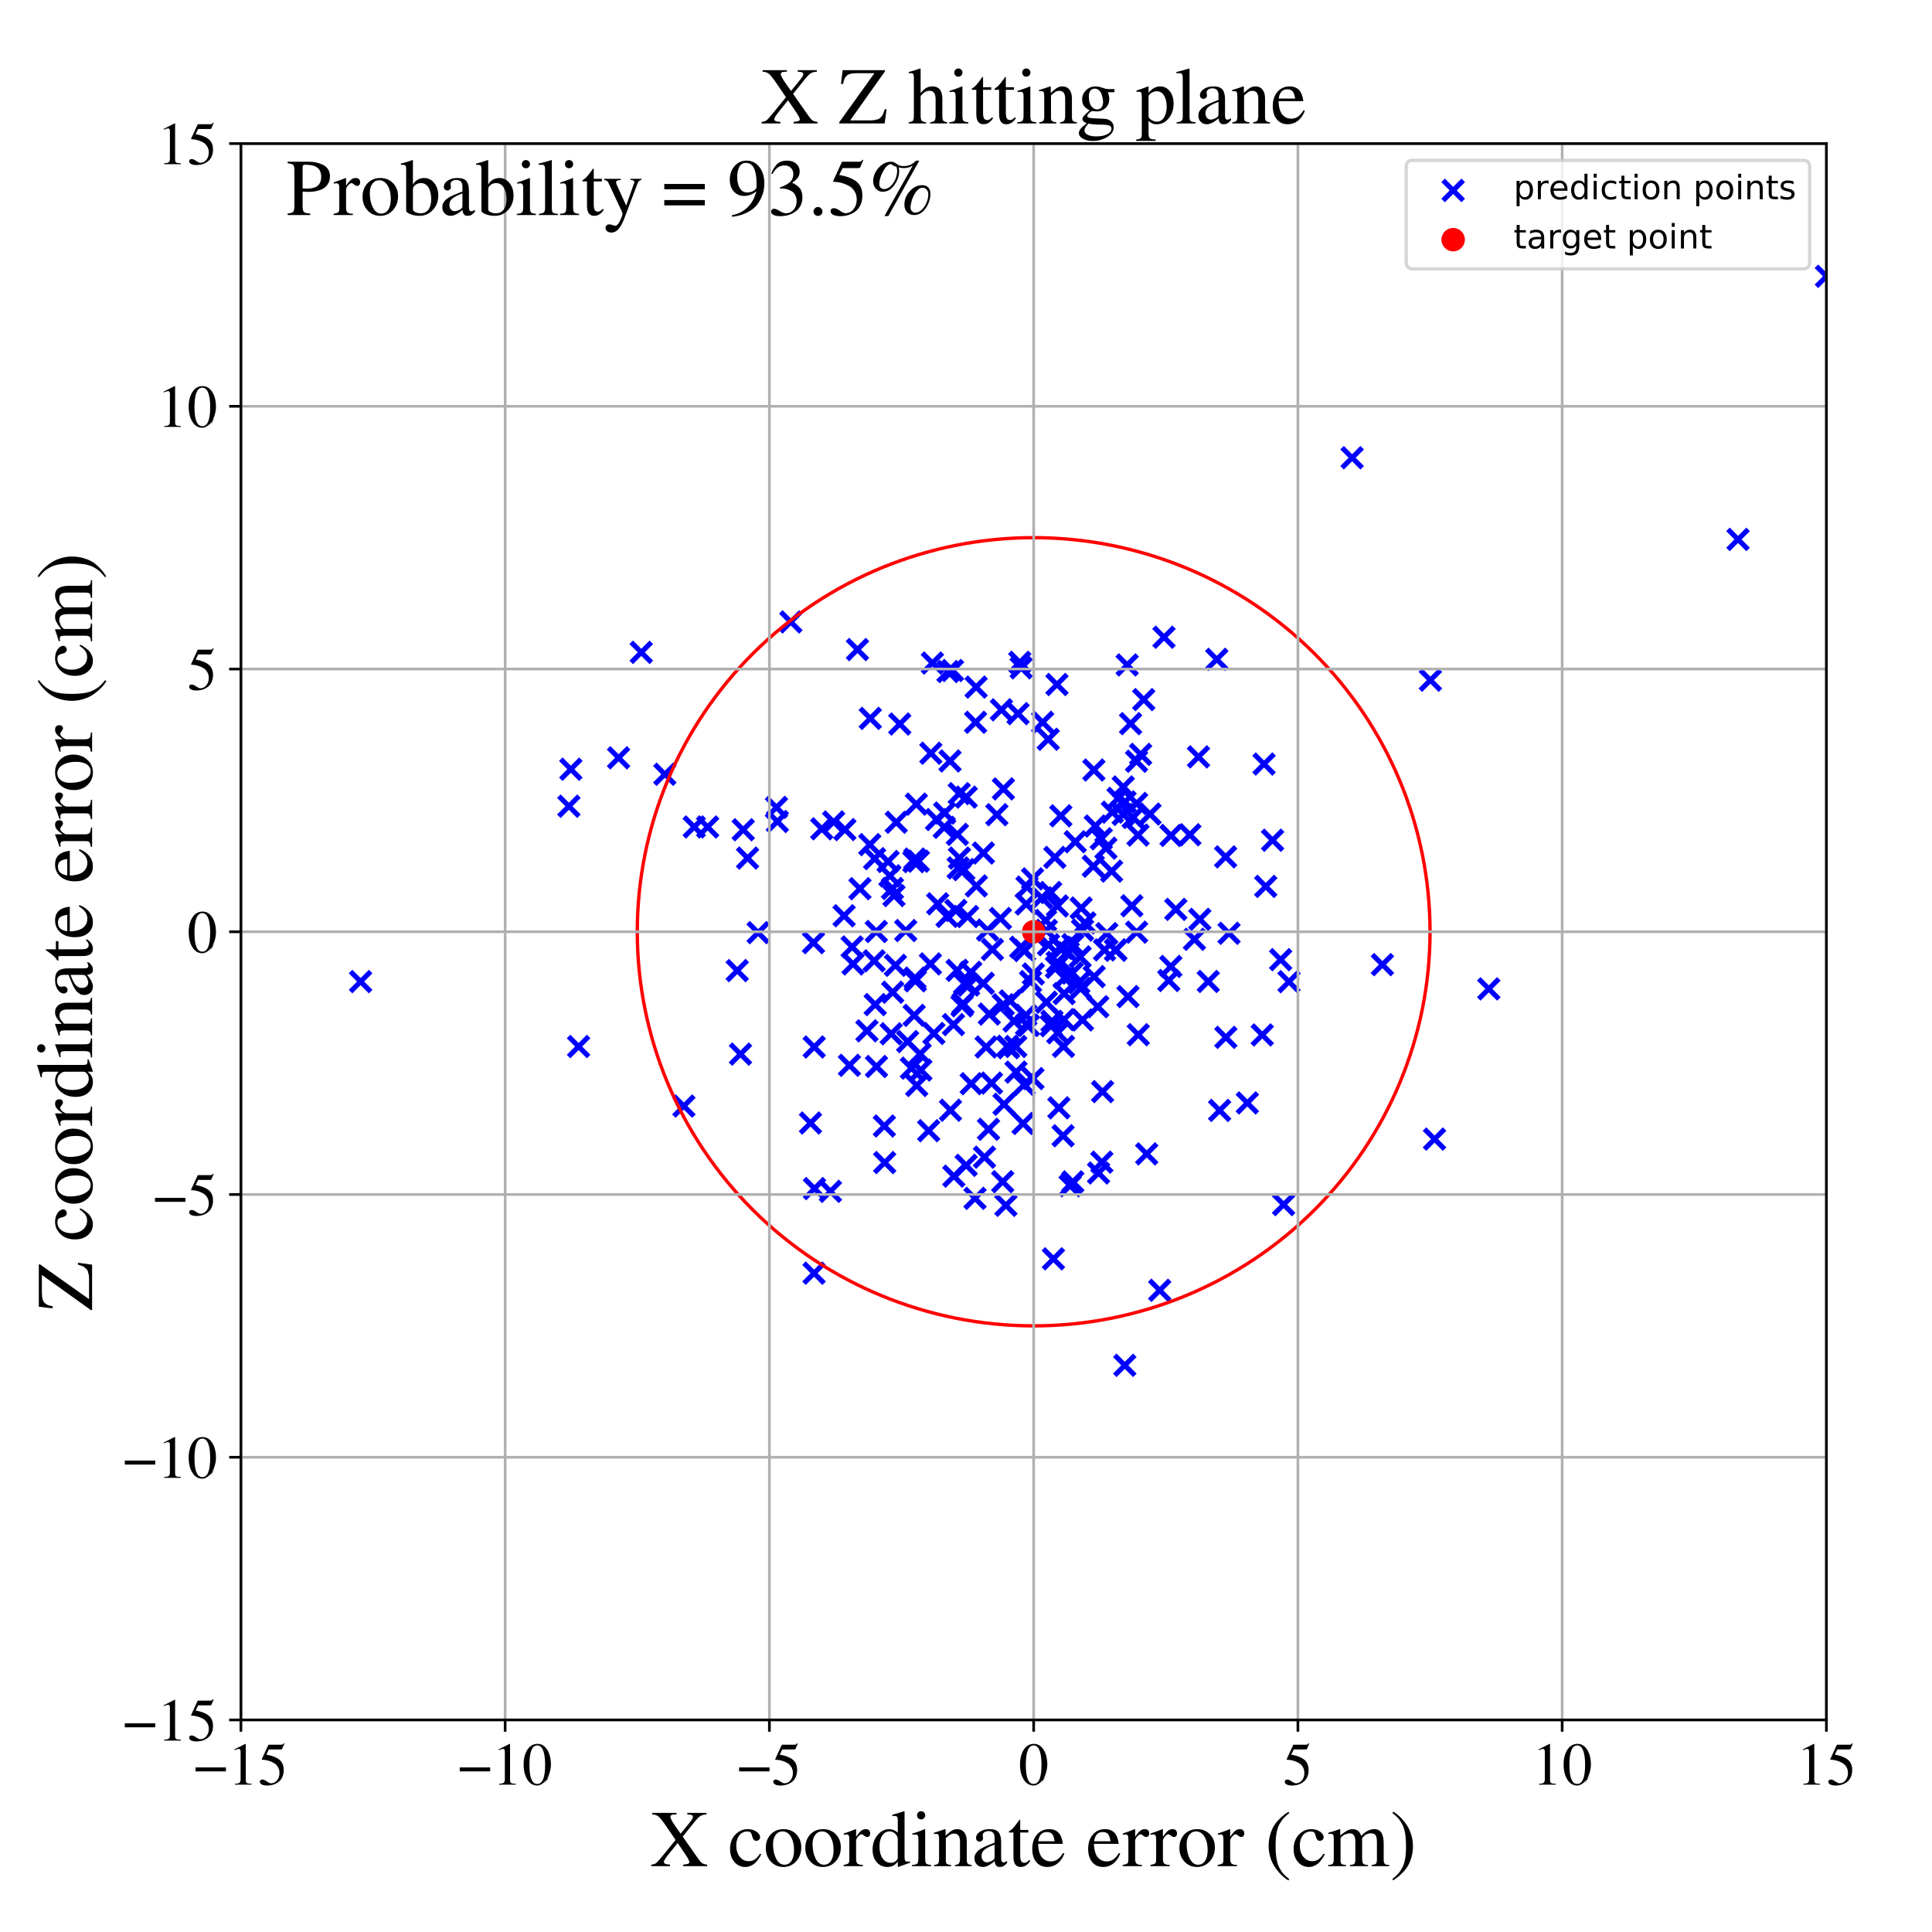 <?xml version="1.0" encoding="utf-8" standalone="no"?>
<!DOCTYPE svg PUBLIC "-//W3C//DTD SVG 1.1//EN"
  "http://www.w3.org/Graphics/SVG/1.1/DTD/svg11.dtd">
<!-- Created with matplotlib (https://matplotlib.org/) -->
<svg height="576pt" version="1.1" viewBox="0 0 576 576" width="576pt" xmlns="http://www.w3.org/2000/svg" xmlns:xlink="http://www.w3.org/1999/xlink">
 <defs>
  <style type="text/css">
*{stroke-linecap:butt;stroke-linejoin:round;}
  </style>
 </defs>
 <g id="figure_1">
  <g id="patch_1">
   <path d="M 0 576 
L 576 576 
L 576 0 
L 0 0 
z
" style="fill:#ffffff;"/>
  </g>
  <g id="axes_1">
   <g id="patch_2">
    <path d="M 71.822 512.784 
L 544.52 512.784 
L 544.52 42.802 
L 71.822 42.802 
z
" style="fill:#ffffff;"/>
   </g>
   <g id="PathCollection_1">
    <defs>
     <path d="M -3 3 
L 3 -3 
M -3 -3 
L 3 3 
" id="m9e5a41a05c" style="stroke:#0000ff;stroke-width:1.5;"/>
    </defs>
    <g clip-path="url(#p5466fa31f6)">
     <use style="fill:#0000ff;stroke:#0000ff;stroke-width:1.5;" x="290.861" xlink:href="#m9e5a41a05c" y="215.338"/>
     <use style="fill:#0000ff;stroke:#0000ff;stroke-width:1.5;" x="337.443" xlink:href="#m9e5a41a05c" y="270.047"/>
     <use style="fill:#0000ff;stroke:#0000ff;stroke-width:1.5;" x="285.355" xlink:href="#m9e5a41a05c" y="289.297"/>
     <use style="fill:#0000ff;stroke:#0000ff;stroke-width:1.5;" x="303.516" xlink:href="#m9e5a41a05c" y="212.758"/>
     <use style="fill:#0000ff;stroke:#0000ff;stroke-width:1.5;" x="283.982" xlink:href="#m9e5a41a05c" y="199.898"/>
     <use style="fill:#0000ff;stroke:#0000ff;stroke-width:1.5;" x="254.053" xlink:href="#m9e5a41a05c" y="282.318"/>
     <use style="fill:#0000ff;stroke:#0000ff;stroke-width:1.5;" x="288.769" xlink:href="#m9e5a41a05c" y="293.676"/>
     <use style="fill:#0000ff;stroke:#0000ff;stroke-width:1.5;" x="317.061" xlink:href="#m9e5a41a05c" y="311.98"/>
     <use style="fill:#0000ff;stroke:#0000ff;stroke-width:1.5;" x="317.376" xlink:href="#m9e5a41a05c" y="291.548"/>
     <use style="fill:#0000ff;stroke:#0000ff;stroke-width:1.5;" x="293.148" xlink:href="#m9e5a41a05c" y="293.155"/>
     <use style="fill:#0000ff;stroke:#0000ff;stroke-width:1.5;" x="316.272" xlink:href="#m9e5a41a05c" y="243.224"/>
     <use style="fill:#0000ff;stroke:#0000ff;stroke-width:1.5;" x="295.873" xlink:href="#m9e5a41a05c" y="283.073"/>
     <use style="fill:#0000ff;stroke:#0000ff;stroke-width:1.5;" x="316.113" xlink:href="#m9e5a41a05c" y="282.368"/>
     <use style="fill:#0000ff;stroke:#0000ff;stroke-width:1.5;" x="322.131" xlink:href="#m9e5a41a05c" y="294.696"/>
     <use style="fill:#0000ff;stroke:#0000ff;stroke-width:1.5;" x="314.954" xlink:href="#m9e5a41a05c" y="288.37"/>
     <use style="fill:#0000ff;stroke:#0000ff;stroke-width:1.5;" x="298.941" xlink:href="#m9e5a41a05c" y="352.309"/>
     <use style="fill:#0000ff;stroke:#0000ff;stroke-width:1.5;" x="335.341" xlink:href="#m9e5a41a05c" y="407.054"/>
     <use style="fill:#0000ff;stroke:#0000ff;stroke-width:1.5;" x="281.639" xlink:href="#m9e5a41a05c" y="242.394"/>
     <use style="fill:#0000ff;stroke:#0000ff;stroke-width:1.5;" x="339.365" xlink:href="#m9e5a41a05c" y="308.484"/>
     <use style="fill:#0000ff;stroke:#0000ff;stroke-width:1.5;" x="376.324" xlink:href="#m9e5a41a05c" y="308.557"/>
     <use style="fill:#0000ff;stroke:#0000ff;stroke-width:1.5;" x="253.248" xlink:href="#m9e5a41a05c" y="317.608"/>
     <use style="fill:#0000ff;stroke:#0000ff;stroke-width:1.5;" x="221.587" xlink:href="#m9e5a41a05c" y="247.381"/>
     <use style="fill:#0000ff;stroke:#0000ff;stroke-width:1.5;" x="198.217" xlink:href="#m9e5a41a05c" y="230.838"/>
     <use style="fill:#0000ff;stroke:#0000ff;stroke-width:1.5;" x="293.188" xlink:href="#m9e5a41a05c" y="254.315"/>
     <use style="fill:#0000ff;stroke:#0000ff;stroke-width:1.5;" x="286.812" xlink:href="#m9e5a41a05c" y="299.877"/>
     <use style="fill:#0000ff;stroke:#0000ff;stroke-width:1.5;" x="333.334" xlink:href="#m9e5a41a05c" y="238.026"/>
     <use style="fill:#0000ff;stroke:#0000ff;stroke-width:1.5;" x="274.546" xlink:href="#m9e5a41a05c" y="319.011"/>
     <use style="fill:#0000ff;stroke:#0000ff;stroke-width:1.5;" x="347.025" xlink:href="#m9e5a41a05c" y="189.982"/>
     <use style="fill:#0000ff;stroke:#0000ff;stroke-width:1.5;" x="219.794" xlink:href="#m9e5a41a05c" y="289.368"/>
     <use style="fill:#0000ff;stroke:#0000ff;stroke-width:1.5;" x="371.874" xlink:href="#m9e5a41a05c" y="328.827"/>
     <use style="fill:#0000ff;stroke:#0000ff;stroke-width:1.5;" x="300.425" xlink:href="#m9e5a41a05c" y="311.919"/>
     <use style="fill:#0000ff;stroke:#0000ff;stroke-width:1.5;" x="299.153" xlink:href="#m9e5a41a05c" y="235.2"/>
     <use style="fill:#0000ff;stroke:#0000ff;stroke-width:1.5;" x="362.77" xlink:href="#m9e5a41a05c" y="196.575"/>
     <use style="fill:#0000ff;stroke:#0000ff;stroke-width:1.5;" x="329.714" xlink:href="#m9e5a41a05c" y="252.881"/>
     <use style="fill:#0000ff;stroke:#0000ff;stroke-width:1.5;" x="277.986" xlink:href="#m9e5a41a05c" y="197.669"/>
     <use style="fill:#0000ff;stroke:#0000ff;stroke-width:1.5;" x="282.628" xlink:href="#m9e5a41a05c" y="200.213"/>
     <use style="fill:#0000ff;stroke:#0000ff;stroke-width:1.5;" x="350.555" xlink:href="#m9e5a41a05c" y="271.116"/>
     <use style="fill:#0000ff;stroke:#0000ff;stroke-width:1.5;" x="315.256" xlink:href="#m9e5a41a05c" y="270.101"/>
     <use style="fill:#0000ff;stroke:#0000ff;stroke-width:1.5;" x="107.509" xlink:href="#m9e5a41a05c" y="292.644"/>
     <use style="fill:#0000ff;stroke:#0000ff;stroke-width:1.5;" x="329.301" xlink:href="#m9e5a41a05c" y="283.211"/>
     <use style="fill:#0000ff;stroke:#0000ff;stroke-width:1.5;" x="311.956" xlink:href="#m9e5a41a05c" y="298.787"/>
     <use style="fill:#0000ff;stroke:#0000ff;stroke-width:1.5;" x="260.935" xlink:href="#m9e5a41a05c" y="299.499"/>
     <use style="fill:#0000ff;stroke:#0000ff;stroke-width:1.5;" x="169.61" xlink:href="#m9e5a41a05c" y="240.365"/>
     <use style="fill:#0000ff;stroke:#0000ff;stroke-width:1.5;" x="323.437" xlink:href="#m9e5a41a05c" y="275.146"/>
     <use style="fill:#0000ff;stroke:#0000ff;stroke-width:1.5;" x="322.018" xlink:href="#m9e5a41a05c" y="285.273"/>
     <use style="fill:#0000ff;stroke:#0000ff;stroke-width:1.5;" x="306.181" xlink:href="#m9e5a41a05c" y="264.466"/>
     <use style="fill:#0000ff;stroke:#0000ff;stroke-width:1.5;" x="272.455" xlink:href="#m9e5a41a05c" y="256.881"/>
     <use style="fill:#0000ff;stroke:#0000ff;stroke-width:1.5;" x="267.205" xlink:href="#m9e5a41a05c" y="245.145"/>
     <use style="fill:#0000ff;stroke:#0000ff;stroke-width:1.5;" x="306.617" xlink:href="#m9e5a41a05c" y="305.74"/>
     <use style="fill:#0000ff;stroke:#0000ff;stroke-width:1.5;" x="305.953" xlink:href="#m9e5a41a05c" y="269.525"/>
     <use style="fill:#0000ff;stroke:#0000ff;stroke-width:1.5;" x="328.337" xlink:href="#m9e5a41a05c" y="250.059"/>
     <use style="fill:#0000ff;stroke:#0000ff;stroke-width:1.5;" x="294.421" xlink:href="#m9e5a41a05c" y="277.291"/>
     <use style="fill:#0000ff;stroke:#0000ff;stroke-width:1.5;" x="336.298" xlink:href="#m9e5a41a05c" y="297.117"/>
     <use style="fill:#0000ff;stroke:#0000ff;stroke-width:1.5;" x="443.867" xlink:href="#m9e5a41a05c" y="294.82"/>
     <use style="fill:#0000ff;stroke:#0000ff;stroke-width:1.5;" x="242.827" xlink:href="#m9e5a41a05c" y="354.357"/>
     <use style="fill:#0000ff;stroke:#0000ff;stroke-width:1.5;" x="307.959" xlink:href="#m9e5a41a05c" y="321.562"/>
     <use style="fill:#0000ff;stroke:#0000ff;stroke-width:1.5;" x="184.423" xlink:href="#m9e5a41a05c" y="225.93"/>
     <use style="fill:#0000ff;stroke:#0000ff;stroke-width:1.5;" x="338.842" xlink:href="#m9e5a41a05c" y="226.955"/>
     <use style="fill:#0000ff;stroke:#0000ff;stroke-width:1.5;" x="276.868" xlink:href="#m9e5a41a05c" y="337.102"/>
     <use style="fill:#0000ff;stroke:#0000ff;stroke-width:1.5;" x="332.606" xlink:href="#m9e5a41a05c" y="283.328"/>
     <use style="fill:#0000ff;stroke:#0000ff;stroke-width:1.5;" x="220.77" xlink:href="#m9e5a41a05c" y="314.267"/>
     <use style="fill:#0000ff;stroke:#0000ff;stroke-width:1.5;" x="302.309" xlink:href="#m9e5a41a05c" y="304.413"/>
     <use style="fill:#0000ff;stroke:#0000ff;stroke-width:1.5;" x="299.331" xlink:href="#m9e5a41a05c" y="329.217"/>
     <use style="fill:#0000ff;stroke:#0000ff;stroke-width:1.5;" x="365.404" xlink:href="#m9e5a41a05c" y="255.466"/>
     <use style="fill:#0000ff;stroke:#0000ff;stroke-width:1.5;" x="331.412" xlink:href="#m9e5a41a05c" y="259.723"/>
     <use style="fill:#0000ff;stroke:#0000ff;stroke-width:1.5;" x="382.694" xlink:href="#m9e5a41a05c" y="359.127"/>
     <use style="fill:#0000ff;stroke:#0000ff;stroke-width:1.5;" x="271.718" xlink:href="#m9e5a41a05c" y="318.448"/>
     <use style="fill:#0000ff;stroke:#0000ff;stroke-width:1.5;" x="298.554" xlink:href="#m9e5a41a05c" y="211.614"/>
     <use style="fill:#0000ff;stroke:#0000ff;stroke-width:1.5;" x="170.187" xlink:href="#m9e5a41a05c" y="229.336"/>
     <use style="fill:#0000ff;stroke:#0000ff;stroke-width:1.5;" x="337.063" xlink:href="#m9e5a41a05c" y="215.747"/>
     <use style="fill:#0000ff;stroke:#0000ff;stroke-width:1.5;" x="365.472" xlink:href="#m9e5a41a05c" y="309.273"/>
     <use style="fill:#0000ff;stroke:#0000ff;stroke-width:1.5;" x="248.538" xlink:href="#m9e5a41a05c" y="245.049"/>
     <use style="fill:#0000ff;stroke:#0000ff;stroke-width:1.5;" x="379.401" xlink:href="#m9e5a41a05c" y="250.504"/>
     <use style="fill:#0000ff;stroke:#0000ff;stroke-width:1.5;" x="285.423" xlink:href="#m9e5a41a05c" y="248.759"/>
     <use style="fill:#0000ff;stroke:#0000ff;stroke-width:1.5;" x="272.785" xlink:href="#m9e5a41a05c" y="291.601"/>
     <use style="fill:#0000ff;stroke:#0000ff;stroke-width:1.5;" x="335.42" xlink:href="#m9e5a41a05c" y="239.072"/>
     <use style="fill:#0000ff;stroke:#0000ff;stroke-width:1.5;" x="210.974" xlink:href="#m9e5a41a05c" y="246.548"/>
     <use style="fill:#0000ff;stroke:#0000ff;stroke-width:1.5;" x="307.845" xlink:href="#m9e5a41a05c" y="262.021"/>
     <use style="fill:#0000ff;stroke:#0000ff;stroke-width:1.5;" x="191.187" xlink:href="#m9e5a41a05c" y="194.489"/>
     <use style="fill:#0000ff;stroke:#0000ff;stroke-width:1.5;" x="338.866" xlink:href="#m9e5a41a05c" y="239.532"/>
     <use style="fill:#0000ff;stroke:#0000ff;stroke-width:1.5;" x="283.37" xlink:href="#m9e5a41a05c" y="331"/>
     <use style="fill:#0000ff;stroke:#0000ff;stroke-width:1.5;" x="304.031" xlink:href="#m9e5a41a05c" y="197.459"/>
     <use style="fill:#0000ff;stroke:#0000ff;stroke-width:1.5;" x="349.116" xlink:href="#m9e5a41a05c" y="249.079"/>
     <use style="fill:#0000ff;stroke:#0000ff;stroke-width:1.5;" x="273.809" xlink:href="#m9e5a41a05c" y="256.754"/>
     <use style="fill:#0000ff;stroke:#0000ff;stroke-width:1.5;" x="284.267" xlink:href="#m9e5a41a05c" y="305.469"/>
     <use style="fill:#0000ff;stroke:#0000ff;stroke-width:1.5;" x="261.259" xlink:href="#m9e5a41a05c" y="277.717"/>
     <use style="fill:#0000ff;stroke:#0000ff;stroke-width:1.5;" x="287.107" xlink:href="#m9e5a41a05c" y="299.227"/>
     <use style="fill:#0000ff;stroke:#0000ff;stroke-width:1.5;" x="326.207" xlink:href="#m9e5a41a05c" y="291.173"/>
     <use style="fill:#0000ff;stroke:#0000ff;stroke-width:1.5;" x="326.123" xlink:href="#m9e5a41a05c" y="229.57"/>
     <use style="fill:#0000ff;stroke:#0000ff;stroke-width:1.5;" x="281.503" xlink:href="#m9e5a41a05c" y="246.659"/>
     <use style="fill:#0000ff;stroke:#0000ff;stroke-width:1.5;" x="310.597" xlink:href="#m9e5a41a05c" y="267.673"/>
     <use style="fill:#0000ff;stroke:#0000ff;stroke-width:1.5;" x="289.402" xlink:href="#m9e5a41a05c" y="289.88"/>
     <use style="fill:#0000ff;stroke:#0000ff;stroke-width:1.5;" x="301.191" xlink:href="#m9e5a41a05c" y="298.416"/>
     <use style="fill:#0000ff;stroke:#0000ff;stroke-width:1.5;" x="319.833" xlink:href="#m9e5a41a05c" y="352.364"/>
     <use style="fill:#0000ff;stroke:#0000ff;stroke-width:1.5;" x="260.757" xlink:href="#m9e5a41a05c" y="255.993"/>
     <use style="fill:#0000ff;stroke:#0000ff;stroke-width:1.5;" x="264.77" xlink:href="#m9e5a41a05c" y="256.854"/>
     <use style="fill:#0000ff;stroke:#0000ff;stroke-width:1.5;" x="283.231" xlink:href="#m9e5a41a05c" y="226.869"/>
     <use style="fill:#0000ff;stroke:#0000ff;stroke-width:1.5;" x="341.876" xlink:href="#m9e5a41a05c" y="344.017"/>
     <use style="fill:#0000ff;stroke:#0000ff;stroke-width:1.5;" x="322.745" xlink:href="#m9e5a41a05c" y="277.296"/>
     <use style="fill:#0000ff;stroke:#0000ff;stroke-width:1.5;" x="326.543" xlink:href="#m9e5a41a05c" y="246.264"/>
     <use style="fill:#0000ff;stroke:#0000ff;stroke-width:1.5;" x="317.254" xlink:href="#m9e5a41a05c" y="296.22"/>
     <use style="fill:#0000ff;stroke:#0000ff;stroke-width:1.5;" x="305.334" xlink:href="#m9e5a41a05c" y="323.338"/>
     <use style="fill:#0000ff;stroke:#0000ff;stroke-width:1.5;" x="316.761" xlink:href="#m9e5a41a05c" y="282.705"/>
     <use style="fill:#0000ff;stroke:#0000ff;stroke-width:1.5;" x="288.482" xlink:href="#m9e5a41a05c" y="273.251"/>
     <use style="fill:#0000ff;stroke:#0000ff;stroke-width:1.5;" x="363.615" xlink:href="#m9e5a41a05c" y="331.054"/>
     <use style="fill:#0000ff;stroke:#0000ff;stroke-width:1.5;" x="277.386" xlink:href="#m9e5a41a05c" y="287.38"/>
     <use style="fill:#0000ff;stroke:#0000ff;stroke-width:1.5;" x="231.492" xlink:href="#m9e5a41a05c" y="240.717"/>
     <use style="fill:#0000ff;stroke:#0000ff;stroke-width:1.5;" x="306.05" xlink:href="#m9e5a41a05c" y="305.471"/>
     <use style="fill:#0000ff;stroke:#0000ff;stroke-width:1.5;" x="278.417" xlink:href="#m9e5a41a05c" y="308.108"/>
     <use style="fill:#0000ff;stroke:#0000ff;stroke-width:1.5;" x="299.11" xlink:href="#m9e5a41a05c" y="299.541"/>
     <use style="fill:#0000ff;stroke:#0000ff;stroke-width:1.5;" x="206.975" xlink:href="#m9e5a41a05c" y="246.545"/>
     <use style="fill:#0000ff;stroke:#0000ff;stroke-width:1.5;" x="203.896" xlink:href="#m9e5a41a05c" y="329.757"/>
     <use style="fill:#0000ff;stroke:#0000ff;stroke-width:1.5;" x="348.461" xlink:href="#m9e5a41a05c" y="292.319"/>
     <use style="fill:#0000ff;stroke:#0000ff;stroke-width:1.5;" x="290.684" xlink:href="#m9e5a41a05c" y="357.268"/>
     <use style="fill:#0000ff;stroke:#0000ff;stroke-width:1.5;" x="334.857" xlink:href="#m9e5a41a05c" y="242.806"/>
     <use style="fill:#0000ff;stroke:#0000ff;stroke-width:1.5;" x="315.118" xlink:href="#m9e5a41a05c" y="204.073"/>
     <use style="fill:#0000ff;stroke:#0000ff;stroke-width:1.5;" x="357.318" xlink:href="#m9e5a41a05c" y="225.655"/>
     <use style="fill:#0000ff;stroke:#0000ff;stroke-width:1.5;" x="279.204" xlink:href="#m9e5a41a05c" y="244.337"/>
     <use style="fill:#0000ff;stroke:#0000ff;stroke-width:1.5;" x="274.317" xlink:href="#m9e5a41a05c" y="314.233"/>
     <use style="fill:#0000ff;stroke:#0000ff;stroke-width:1.5;" x="313.245" xlink:href="#m9e5a41a05c" y="266.081"/>
     <use style="fill:#0000ff;stroke:#0000ff;stroke-width:1.5;" x="226.027" xlink:href="#m9e5a41a05c" y="278.053"/>
     <use style="fill:#0000ff;stroke:#0000ff;stroke-width:1.5;" x="299.892" xlink:href="#m9e5a41a05c" y="359.355"/>
     <use style="fill:#0000ff;stroke:#0000ff;stroke-width:1.5;" x="403.117" xlink:href="#m9e5a41a05c" y="136.471"/>
     <use style="fill:#0000ff;stroke:#0000ff;stroke-width:1.5;" x="284.967" xlink:href="#m9e5a41a05c" y="271.431"/>
     <use style="fill:#0000ff;stroke:#0000ff;stroke-width:1.5;" x="412.15" xlink:href="#m9e5a41a05c" y="287.592"/>
     <use style="fill:#0000ff;stroke:#0000ff;stroke-width:1.5;" x="384.29" xlink:href="#m9e5a41a05c" y="292.673"/>
     <use style="fill:#0000ff;stroke:#0000ff;stroke-width:1.5;" x="254.325" xlink:href="#m9e5a41a05c" y="287.392"/>
     <use style="fill:#0000ff;stroke:#0000ff;stroke-width:1.5;" x="302.83" xlink:href="#m9e5a41a05c" y="311.993"/>
     <use style="fill:#0000ff;stroke:#0000ff;stroke-width:1.5;" x="345.753" xlink:href="#m9e5a41a05c" y="384.687"/>
     <use style="fill:#0000ff;stroke:#0000ff;stroke-width:1.5;" x="235.776" xlink:href="#m9e5a41a05c" y="185.426"/>
     <use style="fill:#0000ff;stroke:#0000ff;stroke-width:1.5;" x="316.945" xlink:href="#m9e5a41a05c" y="338.612"/>
     <use style="fill:#0000ff;stroke:#0000ff;stroke-width:1.5;" x="518.173" xlink:href="#m9e5a41a05c" y="160.822"/>
     <use style="fill:#0000ff;stroke:#0000ff;stroke-width:1.5;" x="255.64" xlink:href="#m9e5a41a05c" y="193.658"/>
     <use style="fill:#0000ff;stroke:#0000ff;stroke-width:1.5;" x="242.7" xlink:href="#m9e5a41a05c" y="379.587"/>
     <use style="fill:#0000ff;stroke:#0000ff;stroke-width:1.5;" x="377.361" xlink:href="#m9e5a41a05c" y="264.27"/>
     <use style="fill:#0000ff;stroke:#0000ff;stroke-width:1.5;" x="261.31" xlink:href="#m9e5a41a05c" y="317.961"/>
     <use style="fill:#0000ff;stroke:#0000ff;stroke-width:1.5;" x="297.201" xlink:href="#m9e5a41a05c" y="242.892"/>
     <use style="fill:#0000ff;stroke:#0000ff;stroke-width:1.5;" x="172.504" xlink:href="#m9e5a41a05c" y="312.005"/>
     <use style="fill:#0000ff;stroke:#0000ff;stroke-width:1.5;" x="284.369" xlink:href="#m9e5a41a05c" y="350.649"/>
     <use style="fill:#0000ff;stroke:#0000ff;stroke-width:1.5;" x="305.481" xlink:href="#m9e5a41a05c" y="283.392"/>
     <use style="fill:#0000ff;stroke:#0000ff;stroke-width:1.5;" x="308.093" xlink:href="#m9e5a41a05c" y="290.385"/>
     <use style="fill:#0000ff;stroke:#0000ff;stroke-width:1.5;" x="270.598" xlink:href="#m9e5a41a05c" y="310.53"/>
     <use style="fill:#0000ff;stroke:#0000ff;stroke-width:1.5;" x="310.852" xlink:href="#m9e5a41a05c" y="215.338"/>
     <use style="fill:#0000ff;stroke:#0000ff;stroke-width:1.5;" x="426.45" xlink:href="#m9e5a41a05c" y="202.786"/>
     <use style="fill:#0000ff;stroke:#0000ff;stroke-width:1.5;" x="311.73" xlink:href="#m9e5a41a05c" y="274.424"/>
     <use style="fill:#0000ff;stroke:#0000ff;stroke-width:1.5;" x="315.187" xlink:href="#m9e5a41a05c" y="286.924"/>
     <use style="fill:#0000ff;stroke:#0000ff;stroke-width:1.5;" x="295.608" xlink:href="#m9e5a41a05c" y="322.907"/>
     <use style="fill:#0000ff;stroke:#0000ff;stroke-width:1.5;" x="256.379" xlink:href="#m9e5a41a05c" y="264.953"/>
     <use style="fill:#0000ff;stroke:#0000ff;stroke-width:1.5;" x="312.597" xlink:href="#m9e5a41a05c" y="281.657"/>
     <use style="fill:#0000ff;stroke:#0000ff;stroke-width:1.5;" x="277.516" xlink:href="#m9e5a41a05c" y="224.566"/>
     <use style="fill:#0000ff;stroke:#0000ff;stroke-width:1.5;" x="356.102" xlink:href="#m9e5a41a05c" y="280.053"/>
     <use style="fill:#0000ff;stroke:#0000ff;stroke-width:1.5;" x="265.694" xlink:href="#m9e5a41a05c" y="308.208"/>
     <use style="fill:#0000ff;stroke:#0000ff;stroke-width:1.5;" x="268.256" xlink:href="#m9e5a41a05c" y="215.86"/>
     <use style="fill:#0000ff;stroke:#0000ff;stroke-width:1.5;" x="294.707" xlink:href="#m9e5a41a05c" y="336.684"/>
     <use style="fill:#0000ff;stroke:#0000ff;stroke-width:1.5;" x="287.352" xlink:href="#m9e5a41a05c" y="259.266"/>
     <use style="fill:#0000ff;stroke:#0000ff;stroke-width:1.5;" x="286.05" xlink:href="#m9e5a41a05c" y="255.817"/>
     <use style="fill:#0000ff;stroke:#0000ff;stroke-width:1.5;" x="544.532" xlink:href="#m9e5a41a05c" y="82.378"/>
     <use style="fill:#0000ff;stroke:#0000ff;stroke-width:1.5;" x="357.704" xlink:href="#m9e5a41a05c" y="274.086"/>
     <use style="fill:#0000ff;stroke:#0000ff;stroke-width:1.5;" x="244.993" xlink:href="#m9e5a41a05c" y="247.101"/>
     <use style="fill:#0000ff;stroke:#0000ff;stroke-width:1.5;" x="313.632" xlink:href="#m9e5a41a05c" y="304.48"/>
     <use style="fill:#0000ff;stroke:#0000ff;stroke-width:1.5;" x="263.657" xlink:href="#m9e5a41a05c" y="335.701"/>
     <use style="fill:#0000ff;stroke:#0000ff;stroke-width:1.5;" x="300.685" xlink:href="#m9e5a41a05c" y="312.37"/>
     <use style="fill:#0000ff;stroke:#0000ff;stroke-width:1.5;" x="293.994" xlink:href="#m9e5a41a05c" y="312.145"/>
     <use style="fill:#0000ff;stroke:#0000ff;stroke-width:1.5;" x="302.901" xlink:href="#m9e5a41a05c" y="319.629"/>
     <use style="fill:#0000ff;stroke:#0000ff;stroke-width:1.5;" x="294.946" xlink:href="#m9e5a41a05c" y="302.331"/>
     <use style="fill:#0000ff;stroke:#0000ff;stroke-width:1.5;" x="305.848" xlink:href="#m9e5a41a05c" y="302.652"/>
     <use style="fill:#0000ff;stroke:#0000ff;stroke-width:1.5;" x="315.689" xlink:href="#m9e5a41a05c" y="330.288"/>
     <use style="fill:#0000ff;stroke:#0000ff;stroke-width:1.5;" x="272.894" xlink:href="#m9e5a41a05c" y="292.418"/>
     <use style="fill:#0000ff;stroke:#0000ff;stroke-width:1.5;" x="285.977" xlink:href="#m9e5a41a05c" y="236.611"/>
     <use style="fill:#0000ff;stroke:#0000ff;stroke-width:1.5;" x="321.63" xlink:href="#m9e5a41a05c" y="292.982"/>
     <use style="fill:#0000ff;stroke:#0000ff;stroke-width:1.5;" x="309.202" xlink:href="#m9e5a41a05c" y="279.629"/>
     <use style="fill:#0000ff;stroke:#0000ff;stroke-width:1.5;" x="381.812" xlink:href="#m9e5a41a05c" y="286.108"/>
     <use style="fill:#0000ff;stroke:#0000ff;stroke-width:1.5;" x="272.548" xlink:href="#m9e5a41a05c" y="302.711"/>
     <use style="fill:#0000ff;stroke:#0000ff;stroke-width:1.5;" x="312.511" xlink:href="#m9e5a41a05c" y="220.405"/>
     <use style="fill:#0000ff;stroke:#0000ff;stroke-width:1.5;" x="307.25" xlink:href="#m9e5a41a05c" y="292.643"/>
     <use style="fill:#0000ff;stroke:#0000ff;stroke-width:1.5;" x="304.455" xlink:href="#m9e5a41a05c" y="199.115"/>
     <use style="fill:#0000ff;stroke:#0000ff;stroke-width:1.5;" x="319.684" xlink:href="#m9e5a41a05c" y="290.093"/>
     <use style="fill:#0000ff;stroke:#0000ff;stroke-width:1.5;" x="315.352" xlink:href="#m9e5a41a05c" y="307.912"/>
     <use style="fill:#0000ff;stroke:#0000ff;stroke-width:1.5;" x="305.014" xlink:href="#m9e5a41a05c" y="334.946"/>
     <use style="fill:#0000ff;stroke:#0000ff;stroke-width:1.5;" x="337.838" xlink:href="#m9e5a41a05c" y="243.712"/>
     <use style="fill:#0000ff;stroke:#0000ff;stroke-width:1.5;" x="263.753" xlink:href="#m9e5a41a05c" y="346.603"/>
     <use style="fill:#0000ff;stroke:#0000ff;stroke-width:1.5;" x="376.854" xlink:href="#m9e5a41a05c" y="227.786"/>
     <use style="fill:#0000ff;stroke:#0000ff;stroke-width:1.5;" x="338.869" xlink:href="#m9e5a41a05c" y="277.917"/>
     <use style="fill:#0000ff;stroke:#0000ff;stroke-width:1.5;" x="241.633" xlink:href="#m9e5a41a05c" y="334.81"/>
     <use style="fill:#0000ff;stroke:#0000ff;stroke-width:1.5;" x="298.259" xlink:href="#m9e5a41a05c" y="273.836"/>
     <use style="fill:#0000ff;stroke:#0000ff;stroke-width:1.5;" x="272.736" xlink:href="#m9e5a41a05c" y="256.112"/>
     <use style="fill:#0000ff;stroke:#0000ff;stroke-width:1.5;" x="291.081" xlink:href="#m9e5a41a05c" y="264.122"/>
     <use style="fill:#0000ff;stroke:#0000ff;stroke-width:1.5;" x="366.417" xlink:href="#m9e5a41a05c" y="278.243"/>
     <use style="fill:#0000ff;stroke:#0000ff;stroke-width:1.5;" x="266.958" xlink:href="#m9e5a41a05c" y="287.798"/>
     <use style="fill:#0000ff;stroke:#0000ff;stroke-width:1.5;" x="329.982" xlink:href="#m9e5a41a05c" y="278.342"/>
     <use style="fill:#0000ff;stroke:#0000ff;stroke-width:1.5;" x="320.578" xlink:href="#m9e5a41a05c" y="250.957"/>
     <use style="fill:#0000ff;stroke:#0000ff;stroke-width:1.5;" x="354.739" xlink:href="#m9e5a41a05c" y="248.872"/>
     <use style="fill:#0000ff;stroke:#0000ff;stroke-width:1.5;" x="319.033" xlink:href="#m9e5a41a05c" y="353.508"/>
     <use style="fill:#0000ff;stroke:#0000ff;stroke-width:1.5;" x="313.391" xlink:href="#m9e5a41a05c" y="305.816"/>
     <use style="fill:#0000ff;stroke:#0000ff;stroke-width:1.5;" x="266.061" xlink:href="#m9e5a41a05c" y="264.9"/>
     <use style="fill:#0000ff;stroke:#0000ff;stroke-width:1.5;" x="231.76" xlink:href="#m9e5a41a05c" y="244.918"/>
     <use style="fill:#0000ff;stroke:#0000ff;stroke-width:1.5;" x="317.194" xlink:href="#m9e5a41a05c" y="303.998"/>
     <use style="fill:#0000ff;stroke:#0000ff;stroke-width:1.5;" x="273.188" xlink:href="#m9e5a41a05c" y="239.739"/>
     <use style="fill:#0000ff;stroke:#0000ff;stroke-width:1.5;" x="314.06" xlink:href="#m9e5a41a05c" y="375.305"/>
     <use style="fill:#0000ff;stroke:#0000ff;stroke-width:1.5;" x="251.891" xlink:href="#m9e5a41a05c" y="247.328"/>
     <use style="fill:#0000ff;stroke:#0000ff;stroke-width:1.5;" x="293.506" xlink:href="#m9e5a41a05c" y="344.99"/>
     <use style="fill:#0000ff;stroke:#0000ff;stroke-width:1.5;" x="270.029" xlink:href="#m9e5a41a05c" y="277.437"/>
     <use style="fill:#0000ff;stroke:#0000ff;stroke-width:1.5;" x="265.319" xlink:href="#m9e5a41a05c" y="261.118"/>
     <use style="fill:#0000ff;stroke:#0000ff;stroke-width:1.5;" x="340.991" xlink:href="#m9e5a41a05c" y="208.577"/>
     <use style="fill:#0000ff;stroke:#0000ff;stroke-width:1.5;" x="266.521" xlink:href="#m9e5a41a05c" y="267.008"/>
     <use style="fill:#0000ff;stroke:#0000ff;stroke-width:1.5;" x="242.527" xlink:href="#m9e5a41a05c" y="281.046"/>
     <use style="fill:#0000ff;stroke:#0000ff;stroke-width:1.5;" x="258.465" xlink:href="#m9e5a41a05c" y="307.328"/>
     <use style="fill:#0000ff;stroke:#0000ff;stroke-width:1.5;" x="288.061" xlink:href="#m9e5a41a05c" y="237.653"/>
     <use style="fill:#0000ff;stroke:#0000ff;stroke-width:1.5;" x="285.666" xlink:href="#m9e5a41a05c" y="258.75"/>
     <use style="fill:#0000ff;stroke:#0000ff;stroke-width:1.5;" x="282.356" xlink:href="#m9e5a41a05c" y="273.21"/>
     <use style="fill:#0000ff;stroke:#0000ff;stroke-width:1.5;" x="340.059" xlink:href="#m9e5a41a05c" y="224.9"/>
     <use style="fill:#0000ff;stroke:#0000ff;stroke-width:1.5;" x="325.949" xlink:href="#m9e5a41a05c" y="258.263"/>
     <use style="fill:#0000ff;stroke:#0000ff;stroke-width:1.5;" x="319.875" xlink:href="#m9e5a41a05c" y="281.633"/>
     <use style="fill:#0000ff;stroke:#0000ff;stroke-width:1.5;" x="349.061" xlink:href="#m9e5a41a05c" y="288.135"/>
     <use style="fill:#0000ff;stroke:#0000ff;stroke-width:1.5;" x="327.288" xlink:href="#m9e5a41a05c" y="300.13"/>
     <use style="fill:#0000ff;stroke:#0000ff;stroke-width:1.5;" x="314.483" xlink:href="#m9e5a41a05c" y="255.617"/>
     <use style="fill:#0000ff;stroke:#0000ff;stroke-width:1.5;" x="322.334" xlink:href="#m9e5a41a05c" y="270.709"/>
     <use style="fill:#0000ff;stroke:#0000ff;stroke-width:1.5;" x="342.858" xlink:href="#m9e5a41a05c" y="242.701"/>
     <use style="fill:#0000ff;stroke:#0000ff;stroke-width:1.5;" x="289.545" xlink:href="#m9e5a41a05c" y="323.091"/>
     <use style="fill:#0000ff;stroke:#0000ff;stroke-width:1.5;" x="336.048" xlink:href="#m9e5a41a05c" y="198.239"/>
     <use style="fill:#0000ff;stroke:#0000ff;stroke-width:1.5;" x="259.31" xlink:href="#m9e5a41a05c" y="251.811"/>
     <use style="fill:#0000ff;stroke:#0000ff;stroke-width:1.5;" x="360.225" xlink:href="#m9e5a41a05c" y="292.607"/>
     <use style="fill:#0000ff;stroke:#0000ff;stroke-width:1.5;" x="304.31" xlink:href="#m9e5a41a05c" y="282.413"/>
     <use style="fill:#0000ff;stroke:#0000ff;stroke-width:1.5;" x="259.465" xlink:href="#m9e5a41a05c" y="214.173"/>
     <use style="fill:#0000ff;stroke:#0000ff;stroke-width:1.5;" x="260.619" xlink:href="#m9e5a41a05c" y="286.461"/>
     <use style="fill:#0000ff;stroke:#0000ff;stroke-width:1.5;" x="222.875" xlink:href="#m9e5a41a05c" y="255.821"/>
     <use style="fill:#0000ff;stroke:#0000ff;stroke-width:1.5;" x="331.623" xlink:href="#m9e5a41a05c" y="242.131"/>
     <use style="fill:#0000ff;stroke:#0000ff;stroke-width:1.5;" x="328.718" xlink:href="#m9e5a41a05c" y="325.453"/>
     <use style="fill:#0000ff;stroke:#0000ff;stroke-width:1.5;" x="328.502" xlink:href="#m9e5a41a05c" y="346.484"/>
     <use style="fill:#0000ff;stroke:#0000ff;stroke-width:1.5;" x="291.014" xlink:href="#m9e5a41a05c" y="204.85"/>
     <use style="fill:#0000ff;stroke:#0000ff;stroke-width:1.5;" x="251.652" xlink:href="#m9e5a41a05c" y="273.021"/>
     <use style="fill:#0000ff;stroke:#0000ff;stroke-width:1.5;" x="273.296" xlink:href="#m9e5a41a05c" y="323.615"/>
     <use style="fill:#0000ff;stroke:#0000ff;stroke-width:1.5;" x="266.147" xlink:href="#m9e5a41a05c" y="295.819"/>
     <use style="fill:#0000ff;stroke:#0000ff;stroke-width:1.5;" x="332.638" xlink:href="#m9e5a41a05c" y="283.163"/>
     <use style="fill:#0000ff;stroke:#0000ff;stroke-width:1.5;" x="427.688" xlink:href="#m9e5a41a05c" y="339.608"/>
     <use style="fill:#0000ff;stroke:#0000ff;stroke-width:1.5;" x="242.742" xlink:href="#m9e5a41a05c" y="312.145"/>
     <use style="fill:#0000ff;stroke:#0000ff;stroke-width:1.5;" x="311.947" xlink:href="#m9e5a41a05c" y="277.386"/>
     <use style="fill:#0000ff;stroke:#0000ff;stroke-width:1.5;" x="334.88" xlink:href="#m9e5a41a05c" y="234.623"/>
     <use style="fill:#0000ff;stroke:#0000ff;stroke-width:1.5;" x="247.583" xlink:href="#m9e5a41a05c" y="355.182"/>
     <use style="fill:#0000ff;stroke:#0000ff;stroke-width:1.5;" x="318.476" xlink:href="#m9e5a41a05c" y="284.053"/>
     <use style="fill:#0000ff;stroke:#0000ff;stroke-width:1.5;" x="279.564" xlink:href="#m9e5a41a05c" y="269.461"/>
     <use style="fill:#0000ff;stroke:#0000ff;stroke-width:1.5;" x="288.044" xlink:href="#m9e5a41a05c" y="347.423"/>
     <use style="fill:#0000ff;stroke:#0000ff;stroke-width:1.5;" x="327.521" xlink:href="#m9e5a41a05c" y="349.711"/>
     <use style="fill:#0000ff;stroke:#0000ff;stroke-width:1.5;" x="322.733" xlink:href="#m9e5a41a05c" y="304.081"/>
     <use style="fill:#0000ff;stroke:#0000ff;stroke-width:1.5;" x="339.285" xlink:href="#m9e5a41a05c" y="248.968"/>
     <use style="fill:#0000ff;stroke:#0000ff;stroke-width:1.5;" x="560.442" xlink:href="#m9e5a41a05c" y="229.277"/>
     <use style="fill:#0000ff;stroke:#0000ff;stroke-width:1.5;" x="287.554" xlink:href="#m9e5a41a05c" y="293.24"/>
    </g>
   </g>
   <g id="PathCollection_2">
    <defs>
     <path d="M 0 3 
C 0.796 3 1.559 2.684 2.121 2.121 
C 2.684 1.559 3 0.796 3 0 
C 3 -0.796 2.684 -1.559 2.121 -2.121 
C 1.559 -2.684 0.796 -3 0 -3 
C -0.796 -3 -1.559 -2.684 -2.121 -2.121 
C -2.684 -1.559 -3 -0.796 -3 0 
C -3 0.796 -2.684 1.559 -2.121 2.121 
C -1.559 2.684 -0.796 3 0 3 
z
" id="m72f59dd35d" style="stroke:#ff0000;"/>
    </defs>
    <g clip-path="url(#p5466fa31f6)">
     <use style="fill:#ff0000;stroke:#ff0000;" x="308.171" xlink:href="#m72f59dd35d" y="277.793"/>
    </g>
   </g>
   <g id="patch_3">
    <path clip-path="url(#p5466fa31f6)" d="M 308.171 395.288 
C 339.511 395.288 369.572 382.908 391.733 360.875 
C 413.894 338.841 426.346 308.953 426.346 277.793 
C 426.346 246.633 413.894 216.745 391.733 194.711 
C 369.572 172.677 339.511 160.297 308.171 160.297 
C 276.831 160.297 246.77 172.677 224.609 194.711 
C 202.448 216.745 189.997 246.633 189.997 277.793 
C 189.997 308.953 202.448 338.841 224.609 360.875 
C 246.77 382.908 276.831 395.288 308.171 395.288 
z
" style="fill:none;stroke:#ff0000;stroke-linejoin:miter;"/>
   </g>
   <g id="matplotlib.axis_1">
    <g id="xtick_1">
     <g id="line2d_1">
      <path clip-path="url(#p5466fa31f6)" d="M 71.822 512.784 
L 71.822 42.802 
" style="fill:none;stroke:#b0b0b0;stroke-linecap:square;stroke-width:0.8;"/>
     </g>
     <g id="line2d_2">
      <defs>
       <path d="M 0 0 
L 0 3.5 
" id="m3b3be51bc3" style="stroke:#000000;stroke-width:0.8;"/>
      </defs>
      <g>
       <use style="stroke:#000000;stroke-width:0.8;" x="71.822" xlink:href="#m3b3be51bc3" y="512.784"/>
      </g>
     </g>
     <g id="text_1">
      <!-- −15 -->
      <defs>
       <path d="M 3 22 
L 3 28.594 
L 53.406 28.594 
L 53.406 22 
z
" id="FreeSerif-8722"/>
       <path d="M 18.297 59.297 
Q 16.5 59.297 11.094 57.094 
L 11.094 58.5 
L 29.094 67.594 
L 29.906 67.406 
L 29.906 7.406 
Q 29.906 3.797 31.703 2.688 
Q 33.5 1.594 39.406 1.5 
L 39.406 0 
L 11.797 0 
L 11.797 1.5 
Q 17.406 1.703 19.344 3.141 
Q 21.297 4.594 21.297 9.297 
L 21.297 54.594 
Q 21.297 59.297 18.297 59.297 
z
" id="FreeSerif-49"/>
       <path d="M 35.703 19.406 
Q 35.703 24.703 33.344 28.797 
Q 31 32.906 27.641 35.156 
Q 24.297 37.406 20.141 38.844 
Q 16 40.297 12.953 40.75 
Q 9.906 41.203 7.594 41.203 
Q 6.406 41.203 6.406 42 
Q 6.406 42.297 6.5 42.5 
L 17.406 66.203 
L 38.297 66.203 
Q 39.906 66.203 40.844 66.703 
Q 41.797 67.203 42.906 68.797 
L 43.797 68.094 
L 40 59.203 
Q 39.594 58.297 37.703 58.297 
L 18.094 58.297 
L 13.906 49.797 
Q 28.5 47.203 35.594 41.344 
Q 42.703 35.5 42.703 24.203 
Q 42.703 18.297 40.844 13.688 
Q 39 9.094 36.141 6.297 
Q 33.297 3.5 29.547 1.703 
Q 25.797 -0.094 22.344 -0.75 
Q 18.906 -1.406 15.406 -1.406 
Q 9.797 -1.406 6.5 0.25 
Q 3.203 1.906 3.203 4.797 
Q 3.203 8.5 7.5 8.5 
Q 10.297 8.5 14.75 5.391 
Q 19.203 2.297 21.797 2.297 
Q 27.703 2.297 31.703 7.25 
Q 35.703 12.203 35.703 19.406 
z
" id="FreeSerif-53"/>
      </defs>
      <g transform="translate(57.746 532.077)scale(0.18 -0.18)">
       <use xlink:href="#FreeSerif-8722"/>
       <use x="56.4" xlink:href="#FreeSerif-49"/>
       <use x="106.4" xlink:href="#FreeSerif-53"/>
      </g>
     </g>
    </g>
    <g id="xtick_2">
     <g id="line2d_3">
      <path clip-path="url(#p5466fa31f6)" d="M 150.605 512.784 
L 150.605 42.802 
" style="fill:none;stroke:#b0b0b0;stroke-linecap:square;stroke-width:0.8;"/>
     </g>
     <g id="line2d_4">
      <g>
       <use style="stroke:#000000;stroke-width:0.8;" x="150.605" xlink:href="#m3b3be51bc3" y="512.784"/>
      </g>
     </g>
     <g id="text_2">
      <!-- −10 -->
      <defs>
       <path d="M 47.594 17.797 
Q 35.203 -1.406 25 -1.406 
Q 14.797 -1.406 8.594 8.391 
Q 2.406 18.203 2.406 33.594 
Q 2.406 48.094 8.594 57.844 
Q 14.797 67.594 25.406 67.594 
Q 35.203 67.594 41.391 58 
Q 47.594 48.406 47.594 33 
Q 47.594 17.797 35.203 -1.406 
z
M 25.094 65 
Q 12 65 12 32.703 
Q 12 1.203 25 1.203 
Q 38 1.203 38 32.797 
Q 38 48.5 34.703 56.75 
Q 31.406 65 25.094 65 
z
" id="FreeSerif-48"/>
      </defs>
      <g transform="translate(136.529 532.077)scale(0.18 -0.18)">
       <use xlink:href="#FreeSerif-8722"/>
       <use x="56.4" xlink:href="#FreeSerif-49"/>
       <use x="106.4" xlink:href="#FreeSerif-48"/>
      </g>
     </g>
    </g>
    <g id="xtick_3">
     <g id="line2d_5">
      <path clip-path="url(#p5466fa31f6)" d="M 229.388 512.784 
L 229.388 42.802 
" style="fill:none;stroke:#b0b0b0;stroke-linecap:square;stroke-width:0.8;"/>
     </g>
     <g id="line2d_6">
      <g>
       <use style="stroke:#000000;stroke-width:0.8;" x="229.388" xlink:href="#m3b3be51bc3" y="512.784"/>
      </g>
     </g>
     <g id="text_3">
      <!-- −5 -->
      <g transform="translate(219.812 532.077)scale(0.18 -0.18)">
       <use xlink:href="#FreeSerif-8722"/>
       <use x="56.4" xlink:href="#FreeSerif-53"/>
      </g>
     </g>
    </g>
    <g id="xtick_4">
     <g id="line2d_7">
      <path clip-path="url(#p5466fa31f6)" d="M 308.171 512.784 
L 308.171 42.802 
" style="fill:none;stroke:#b0b0b0;stroke-linecap:square;stroke-width:0.8;"/>
     </g>
     <g id="line2d_8">
      <g>
       <use style="stroke:#000000;stroke-width:0.8;" x="308.171" xlink:href="#m3b3be51bc3" y="512.784"/>
      </g>
     </g>
     <g id="text_4">
      <!-- 0 -->
      <g transform="translate(303.671 532.077)scale(0.18 -0.18)">
       <use xlink:href="#FreeSerif-48"/>
      </g>
     </g>
    </g>
    <g id="xtick_5">
     <g id="line2d_9">
      <path clip-path="url(#p5466fa31f6)" d="M 386.954 512.784 
L 386.954 42.802 
" style="fill:none;stroke:#b0b0b0;stroke-linecap:square;stroke-width:0.8;"/>
     </g>
     <g id="line2d_10">
      <g>
       <use style="stroke:#000000;stroke-width:0.8;" x="386.954" xlink:href="#m3b3be51bc3" y="512.784"/>
      </g>
     </g>
     <g id="text_5">
      <!-- 5 -->
      <g transform="translate(382.454 532.077)scale(0.18 -0.18)">
       <use xlink:href="#FreeSerif-53"/>
      </g>
     </g>
    </g>
    <g id="xtick_6">
     <g id="line2d_11">
      <path clip-path="url(#p5466fa31f6)" d="M 465.737 512.784 
L 465.737 42.802 
" style="fill:none;stroke:#b0b0b0;stroke-linecap:square;stroke-width:0.8;"/>
     </g>
     <g id="line2d_12">
      <g>
       <use style="stroke:#000000;stroke-width:0.8;" x="465.737" xlink:href="#m3b3be51bc3" y="512.784"/>
      </g>
     </g>
     <g id="text_6">
      <!-- 10 -->
      <g transform="translate(456.737 532.077)scale(0.18 -0.18)">
       <use xlink:href="#FreeSerif-49"/>
       <use x="50" xlink:href="#FreeSerif-48"/>
      </g>
     </g>
    </g>
    <g id="xtick_7">
     <g id="line2d_13">
      <path clip-path="url(#p5466fa31f6)" d="M 544.52 512.784 
L 544.52 42.802 
" style="fill:none;stroke:#b0b0b0;stroke-linecap:square;stroke-width:0.8;"/>
     </g>
     <g id="line2d_14">
      <g>
       <use style="stroke:#000000;stroke-width:0.8;" x="544.52" xlink:href="#m3b3be51bc3" y="512.784"/>
      </g>
     </g>
     <g id="text_7">
      <!-- 15 -->
      <g transform="translate(535.52 532.077)scale(0.18 -0.18)">
       <use xlink:href="#FreeSerif-49"/>
       <use x="50" xlink:href="#FreeSerif-53"/>
      </g>
     </g>
    </g>
    <g id="text_8">
     <!-- X coordinate error (cm) -->
     <defs>
      <path d="M 69.594 66.203 
L 69.594 64.297 
Q 64.703 64 62.047 62.344 
Q 59.406 60.703 54.703 54.906 
L 40.094 36.703 
L 59.297 9.297 
Q 62.297 5 64.297 3.703 
Q 66.297 2.406 70.406 1.906 
L 70.406 0 
L 40.703 0 
L 40.703 1.906 
Q 44.797 2.297 46.594 2.938 
Q 48.406 3.594 48.406 5 
Q 48.406 7.203 43.297 14.797 
L 33.797 28.797 
L 21.906 14 
Q 16.703 7.5 16.703 5.406 
Q 16.703 3.703 18.297 2.953 
Q 19.906 2.203 24.297 1.906 
L 24.297 0 
L 1 0 
L 1 1.906 
Q 4.906 2.203 7 3.797 
Q 9.094 5.406 15.5 13.297 
L 31.203 32.594 
L 20.297 48.594 
Q 13.297 58.906 10.25 61.5 
Q 7.203 64.094 2.203 64.297 
L 2.203 66.203 
L 32.406 66.203 
L 32.406 64.297 
L 29.594 64.203 
Q 24.797 64.094 24.797 61.297 
Q 24.797 58.094 33.297 46.297 
L 37.5 40.406 
L 48.797 54.203 
Q 52.797 59.203 52.797 61.094 
Q 52.797 62.797 51.344 63.438 
Q 49.906 64.094 45.797 64.297 
L 45.797 66.203 
z
" id="FreeSerif-88"/>
      <path id="FreeSerif-32"/>
      <path d="M 2.5 21.297 
Q 2.5 32.406 9.047 39.203 
Q 15.594 46 24.406 46 
Q 30.703 46 35.25 42.953 
Q 39.797 39.906 39.797 35.703 
Q 39.797 34 38.391 32.75 
Q 37 31.5 35 31.5 
Q 31.594 31.5 30.297 36.094 
L 29.703 38.297 
Q 28.906 41.094 27.703 42.094 
Q 26.5 43.094 23.797 43.094 
Q 17.703 43.094 13.953 38.25 
Q 10.203 33.406 10.203 25.703 
Q 10.203 17.094 14.547 11.641 
Q 18.906 6.203 25.703 6.203 
Q 30 6.203 33.094 8.25 
Q 36.203 10.297 39.797 15.594 
L 41.203 14.703 
Q 40.203 12.703 39.453 11.391 
Q 38.703 10.094 36.75 7.5 
Q 34.797 4.906 32.891 3.297 
Q 31 1.703 27.891 0.344 
Q 24.797 -1 21.5 -1 
Q 13.203 -1 7.844 5.25 
Q 2.5 11.5 2.5 21.297 
z
" id="FreeSerif-99"/>
      <path d="M 24.594 46 
Q 34.203 46 40.391 39.594 
Q 46.594 33.203 46.594 23.406 
Q 46.594 13 40.188 6 
Q 33.797 -1 24.391 -1 
Q 15 -1 8.75 5.75 
Q 2.5 12.5 2.5 22.594 
Q 2.5 32.906 8.641 39.453 
Q 14.797 46 24.594 46 
z
M 11.5 27.5 
Q 11.5 16.797 15.391 9.297 
Q 19.297 1.797 25.594 1.797 
Q 31.203 1.797 34.391 6.594 
Q 37.594 11.406 37.594 19.906 
Q 37.594 30.203 33.594 36.703 
Q 29.594 43.203 23.297 43.203 
Q 18 43.203 14.75 38.891 
Q 11.5 34.594 11.5 27.5 
z
" id="FreeSerif-111"/>
      <path d="M 30.094 36.203 
Q 28.594 36.203 26.391 37.953 
Q 24.203 39.703 23.5 39.703 
Q 21.5 39.703 19 36.797 
Q 16.5 33.906 16.5 31.5 
L 16.5 9 
Q 16.5 4.703 18.203 3.203 
Q 19.906 1.703 25 1.5 
L 25 0 
L 1 0 
L 1 1.5 
Q 5.797 2.406 6.938 3.5 
Q 8.094 4.594 8.094 8.406 
L 8.094 33.406 
Q 8.094 36.703 7.344 38.047 
Q 6.594 39.406 4.703 39.406 
Q 3.094 39.406 1.203 39 
L 1.203 40.594 
Q 9.203 43.203 16 46 
L 16.5 45.797 
L 16.5 36.594 
Q 20.203 41.906 22.797 43.953 
Q 25.406 46 28.5 46 
Q 31.094 46 32.547 44.594 
Q 34 43.203 34 40.703 
Q 34 38.594 32.953 37.391 
Q 31.906 36.203 30.094 36.203 
z
" id="FreeSerif-114"/>
      <path d="M 34.203 -1 
L 33.797 -0.703 
L 33.797 5.703 
Q 29 -1 21 -1 
Q 12.703 -1 7.594 4.953 
Q 2.5 10.906 2.5 20.5 
Q 2.5 31.094 8.594 38.547 
Q 14.703 46 23.297 46 
Q 28.703 46 33.797 41.703 
L 33.797 57.297 
Q 33.797 60.406 32.891 61.406 
Q 32 62.406 29.203 62.406 
Q 27.797 62.406 27 62.297 
L 27 63.906 
Q 36.094 66.297 41.703 68.297 
L 42.203 68.094 
L 42.203 11.406 
Q 42.203 7.906 43.047 6.797 
Q 43.906 5.703 46.594 5.703 
Q 47.094 5.703 48.906 5.797 
L 48.906 4.203 
z
M 24.906 4.203 
Q 28.703 4.203 31.25 6.344 
Q 33.797 8.5 33.797 10.203 
L 33.797 33.203 
Q 33.797 37.203 30.688 40.203 
Q 27.594 43.203 23.594 43.203 
Q 17.906 43.203 14.5 38.094 
Q 11.094 33 11.094 24.5 
Q 11.094 15.297 14.891 9.75 
Q 18.703 4.203 24.906 4.203 
z
" id="FreeSerif-100"/>
      <path d="M 6.203 39.297 
Q 4 39.297 2 39 
L 2 40.5 
Q 9 42.5 17.5 46 
L 17.906 45.703 
L 17.906 10.203 
Q 17.906 4.797 19.156 3.344 
Q 20.406 1.906 25.297 1.5 
L 25.297 0 
L 1.594 0 
L 1.594 1.5 
Q 6.797 1.797 8.141 3.297 
Q 9.5 4.797 9.5 10.203 
L 9.5 33.406 
Q 9.5 36.703 8.75 38 
Q 8 39.297 6.203 39.297 
z
M 12.797 68.297 
Q 15 68.297 16.5 66.797 
Q 18 65.297 18 63.203 
Q 18 61 16.5 59.547 
Q 15 58.094 12.797 58.094 
Q 10.703 58.094 9.25 59.594 
Q 7.797 61.094 7.797 63.188 
Q 7.797 65.297 9.297 66.797 
Q 10.797 68.297 12.797 68.297 
z
" id="FreeSerif-105"/>
      <path d="M 1 39.797 
L 1 41.5 
Q 8.406 43.703 14.797 46 
L 15.5 45.797 
L 15.5 37.906 
Q 20.594 42.703 23.547 44.344 
Q 26.5 46 30 46 
Q 35.5 46 38.641 42.047 
Q 41.797 38.094 41.797 31 
L 41.797 8.094 
Q 41.797 4.406 43 3.156 
Q 44.203 1.906 47.906 1.5 
L 47.906 0 
L 27.094 0 
L 27.094 1.5 
Q 30.906 1.797 32.156 3.5 
Q 33.406 5.203 33.406 9.906 
L 33.406 30.797 
Q 33.406 40.5 26.094 40.5 
Q 23.594 40.5 21.5 39.344 
Q 19.406 38.203 15.797 34.797 
L 15.797 6.703 
Q 15.797 4 17.188 2.891 
Q 18.594 1.797 22.406 1.5 
L 22.406 0 
L 1.203 0 
L 1.203 1.5 
Q 5 1.797 6.203 3.25 
Q 7.406 4.703 7.406 9 
L 7.406 33.797 
Q 7.406 37.5 6.594 38.844 
Q 5.797 40.203 3.703 40.203 
Q 1.797 40.203 1 39.797 
z
" id="FreeSerif-110"/>
      <path d="M 2.5 9.703 
Q 2.5 11.5 2.891 13.047 
Q 3.297 14.594 4.297 15.938 
Q 5.297 17.297 6.188 18.391 
Q 7.094 19.5 8.891 20.641 
Q 10.703 21.797 11.891 22.547 
Q 13.094 23.297 15.547 24.344 
Q 18 25.406 19.297 25.953 
Q 20.594 26.5 23.391 27.594 
Q 26.203 28.703 27.5 29.203 
L 27.5 35.297 
Q 27.5 43.594 19.906 43.594 
Q 16.906 43.594 14.797 42.141 
Q 12.703 40.703 12.703 38.703 
Q 12.703 37.906 12.953 36.5 
Q 13.203 35.094 13.203 34.703 
Q 13.203 33 11.844 31.75 
Q 10.5 30.5 8.703 30.5 
Q 7 30.5 5.703 31.797 
Q 4.406 33.094 4.406 34.797 
Q 4.406 39.5 9.25 42.75 
Q 14.094 46 21.203 46 
Q 29.406 46 32.5 42.047 
Q 35.594 38.094 35.594 30 
L 35.594 10.5 
Q 35.594 7.203 36.25 5.953 
Q 36.906 4.703 38.594 4.703 
Q 40.703 4.703 43 6.594 
L 43 4 
Q 40.406 1.094 38.453 0.047 
Q 36.5 -1 34 -1 
Q 30.906 -1 29.453 0.703 
Q 28 2.406 27.594 6.297 
Q 19 -1 13 -1 
Q 8.406 -1 5.453 2 
Q 2.5 5 2.5 9.703 
z
M 27.5 12.297 
L 27.5 26.797 
Q 18.5 23.5 14.891 20.391 
Q 11.297 17.297 11.297 12.906 
Q 11.297 8.797 13.297 6.797 
Q 15.297 4.797 17.594 4.797 
Q 21 4.797 24.906 7.094 
Q 26.5 8 27 9 
Q 27.5 10 27.5 12.297 
z
" id="FreeSerif-97"/>
      <path d="M 25.906 45 
L 25.906 41.797 
L 15.797 41.797 
L 15.797 13.203 
Q 15.797 8.5 17 6.344 
Q 18.203 4.203 21 4.203 
Q 24.094 4.203 27 7.703 
L 28.297 6.594 
Q 23.5 -1 16.297 -1 
Q 7.406 -1 7.406 11.703 
L 7.406 41.797 
L 2.094 41.797 
Q 1.703 42.094 1.703 42.5 
Q 1.703 43 2 43.297 
Q 2.297 43.594 3.141 44.141 
Q 4 44.703 5.203 45.641 
Q 6.406 46.594 8.5 49.094 
Q 10.594 51.594 13.094 55.094 
Q 14.703 57.406 15.094 57.906 
Q 15.797 57.906 15.797 56.594 
L 15.797 45 
z
" id="FreeSerif-116"/>
      <path d="M 9.703 27.703 
Q 9.906 21.406 11.406 16.844 
Q 12.906 12.297 15.297 10.047 
Q 17.703 7.797 20.141 6.844 
Q 22.594 5.906 25.297 5.906 
Q 30.094 5.906 33.641 8.297 
Q 37.203 10.703 40.797 16.406 
L 42.406 15.703 
Q 39.297 7.594 33.797 3.297 
Q 28.297 -1 21.203 -1 
Q 12.594 -1 7.547 5.047 
Q 2.5 11.094 2.5 21.406 
Q 2.5 32.5 8.344 39.25 
Q 14.203 46 23.406 46 
Q 31 46 35.203 41.453 
Q 39.406 36.906 40.5 27.703 
z
M 9.906 30.906 
L 30.297 30.906 
Q 29.297 37.406 27.188 39.906 
Q 25.094 42.406 20.5 42.406 
Q 11.5 42.406 9.906 30.906 
z
" id="FreeSerif-101"/>
      <path d="M 29.203 -17.703 
Q 26.594 -16.094 23.797 -13.844 
Q 21 -11.594 17.453 -7.594 
Q 13.906 -3.594 11.203 0.953 
Q 8.5 5.5 6.641 11.891 
Q 4.797 18.297 4.797 25.203 
Q 4.797 32.406 6.641 38.844 
Q 8.5 45.297 11 49.547 
Q 13.5 53.797 17.344 57.75 
Q 21.203 61.703 23.703 63.594 
Q 26.203 65.5 29.5 67.594 
L 30.406 66 
Q 26 62.406 23.297 59.5 
Q 20.594 56.594 18.094 51.938 
Q 15.594 47.297 14.5 40.844 
Q 13.406 34.406 13.406 25.5 
Q 13.406 16.203 14.5 9.5 
Q 15.594 2.797 18.094 -1.953 
Q 20.594 -6.703 23.297 -9.703 
Q 26 -12.703 30.406 -16.094 
z
" id="FreeSerif-40"/>
      <path d="M 1.297 39.797 
L 1.297 41.5 
Q 8.5 43.5 15.297 46 
L 16 45.797 
L 16 38.297 
Q 22.203 43 25.203 44.5 
Q 28.203 46 31.5 46 
Q 39.406 46 42.094 37.594 
Q 49.906 46 58.406 46 
Q 70 46 70 28.203 
L 70 7.594 
Q 70 2 74.297 1.703 
L 76.906 1.5 
L 76.906 0 
L 55 0 
L 55 1.5 
Q 59.406 2 60.5 3.203 
Q 61.594 4.406 61.594 8.703 
L 61.594 29.797 
Q 61.594 36 60 38.391 
Q 58.406 40.797 54.094 40.797 
Q 47.5 40.797 43.203 34.703 
L 43.203 9.5 
Q 43.203 4.797 44.641 3.188 
Q 46.094 1.594 50.406 1.5 
L 50.406 0 
L 28 0 
L 28 1.5 
Q 32.297 1.797 33.547 3.094 
Q 34.797 4.406 34.797 8.594 
L 34.797 30.297 
Q 34.797 40.797 28.203 40.797 
Q 25.406 40.797 21.953 39.391 
Q 18.5 38 16.406 34.906 
L 16.406 6.703 
Q 16.406 3.797 17.797 2.75 
Q 19.203 1.703 23.203 1.5 
L 23.203 0 
L 1 0 
L 1 1.5 
Q 5.203 1.594 6.594 3 
Q 8 4.406 8 8.5 
L 8 33.797 
Q 8 37.406 7.25 38.797 
Q 6.5 40.203 4.5 40.203 
Q 3 40.203 1.297 39.797 
z
" id="FreeSerif-109"/>
      <path d="M 4.047 67.703 
Q 6.656 66.094 9.453 63.844 
Q 12.25 61.594 15.797 57.594 
Q 19.344 53.594 22.047 49.047 
Q 24.75 44.5 26.594 38.094 
Q 28.453 31.703 28.453 24.797 
Q 28.453 17.594 26.594 11.141 
Q 24.75 4.703 22.25 0.453 
Q 19.75 -3.797 15.891 -7.75 
Q 12.047 -11.703 9.547 -13.594 
Q 7.047 -15.5 3.75 -17.594 
L 2.844 -16 
Q 7.25 -12.406 9.953 -9.5 
Q 12.656 -6.594 15.156 -1.938 
Q 17.656 2.703 18.75 9.141 
Q 19.844 15.594 19.844 24.5 
Q 19.844 33.797 18.75 40.5 
Q 17.656 47.203 15.156 51.953 
Q 12.656 56.703 9.953 59.703 
Q 7.25 62.703 2.844 66.094 
z
" id="FreeSerif-41"/>
     </defs>
     <g transform="translate(193.922 556.375)scale(0.24 -0.24)">
      <use xlink:href="#FreeSerif-88"/>
      <use x="71.4" xlink:href="#FreeSerif-32"/>
      <use x="96.4" xlink:href="#FreeSerif-99"/>
      <use x="140.784" xlink:href="#FreeSerif-111"/>
      <use x="189.884" xlink:href="#FreeSerif-111"/>
      <use x="238.969" xlink:href="#FreeSerif-114"/>
      <use x="273.453" xlink:href="#FreeSerif-100"/>
      <use x="323.353" xlink:href="#FreeSerif-105"/>
      <use x="351.137" xlink:href="#FreeSerif-110"/>
      <use x="400.037" xlink:href="#FreeSerif-97"/>
      <use x="443.522" xlink:href="#FreeSerif-116"/>
      <use x="471.822" xlink:href="#FreeSerif-101"/>
      <use x="516.222" xlink:href="#FreeSerif-32"/>
      <use x="541.222" xlink:href="#FreeSerif-101"/>
      <use x="585.606" xlink:href="#FreeSerif-114"/>
      <use x="620.106" xlink:href="#FreeSerif-114"/>
      <use x="654.59" xlink:href="#FreeSerif-111"/>
      <use x="703.675" xlink:href="#FreeSerif-114"/>
      <use x="738.175" xlink:href="#FreeSerif-32"/>
      <use x="763.175" xlink:href="#FreeSerif-40"/>
      <use x="796.475" xlink:href="#FreeSerif-99"/>
      <use x="840.859" xlink:href="#FreeSerif-109"/>
      <use x="918.759" xlink:href="#FreeSerif-41"/>
     </g>
    </g>
   </g>
   <g id="matplotlib.axis_2">
    <g id="ytick_1">
     <g id="line2d_15">
      <path clip-path="url(#p5466fa31f6)" d="M 71.822 512.784 
L 544.52 512.784 
" style="fill:none;stroke:#b0b0b0;stroke-linecap:square;stroke-width:0.8;"/>
     </g>
     <g id="line2d_16">
      <defs>
       <path d="M 0 0 
L -3.5 0 
" id="mff2977c7a4" style="stroke:#000000;stroke-width:0.8;"/>
      </defs>
      <g>
       <use style="stroke:#000000;stroke-width:0.8;" x="71.822" xlink:href="#mff2977c7a4" y="512.784"/>
      </g>
     </g>
     <g id="text_9">
      <!-- −15 -->
      <g transform="translate(36.669 518.931)scale(0.18 -0.18)">
       <use xlink:href="#FreeSerif-8722"/>
       <use x="56.4" xlink:href="#FreeSerif-49"/>
       <use x="106.4" xlink:href="#FreeSerif-53"/>
      </g>
     </g>
    </g>
    <g id="ytick_2">
     <g id="line2d_17">
      <path clip-path="url(#p5466fa31f6)" d="M 71.822 434.454 
L 544.52 434.454 
" style="fill:none;stroke:#b0b0b0;stroke-linecap:square;stroke-width:0.8;"/>
     </g>
     <g id="line2d_18">
      <g>
       <use style="stroke:#000000;stroke-width:0.8;" x="71.822" xlink:href="#mff2977c7a4" y="434.454"/>
      </g>
     </g>
     <g id="text_10">
      <!-- −10 -->
      <g transform="translate(36.669 440.6)scale(0.18 -0.18)">
       <use xlink:href="#FreeSerif-8722"/>
       <use x="56.4" xlink:href="#FreeSerif-49"/>
       <use x="106.4" xlink:href="#FreeSerif-48"/>
      </g>
     </g>
    </g>
    <g id="ytick_3">
     <g id="line2d_19">
      <path clip-path="url(#p5466fa31f6)" d="M 71.822 356.123 
L 544.52 356.123 
" style="fill:none;stroke:#b0b0b0;stroke-linecap:square;stroke-width:0.8;"/>
     </g>
     <g id="line2d_20">
      <g>
       <use style="stroke:#000000;stroke-width:0.8;" x="71.822" xlink:href="#mff2977c7a4" y="356.123"/>
      </g>
     </g>
     <g id="text_11">
      <!-- −5 -->
      <g transform="translate(45.669 362.27)scale(0.18 -0.18)">
       <use xlink:href="#FreeSerif-8722"/>
       <use x="56.4" xlink:href="#FreeSerif-53"/>
      </g>
     </g>
    </g>
    <g id="ytick_4">
     <g id="line2d_21">
      <path clip-path="url(#p5466fa31f6)" d="M 71.822 277.793 
L 544.52 277.793 
" style="fill:none;stroke:#b0b0b0;stroke-linecap:square;stroke-width:0.8;"/>
     </g>
     <g id="line2d_22">
      <g>
       <use style="stroke:#000000;stroke-width:0.8;" x="71.822" xlink:href="#mff2977c7a4" y="277.793"/>
      </g>
     </g>
     <g id="text_12">
      <!-- 0 -->
      <g transform="translate(55.822 283.94)scale(0.18 -0.18)">
       <use xlink:href="#FreeSerif-48"/>
      </g>
     </g>
    </g>
    <g id="ytick_5">
     <g id="line2d_23">
      <path clip-path="url(#p5466fa31f6)" d="M 71.822 199.462 
L 544.52 199.462 
" style="fill:none;stroke:#b0b0b0;stroke-linecap:square;stroke-width:0.8;"/>
     </g>
     <g id="line2d_24">
      <g>
       <use style="stroke:#000000;stroke-width:0.8;" x="71.822" xlink:href="#mff2977c7a4" y="199.462"/>
      </g>
     </g>
     <g id="text_13">
      <!-- 5 -->
      <g transform="translate(55.822 205.609)scale(0.18 -0.18)">
       <use xlink:href="#FreeSerif-53"/>
      </g>
     </g>
    </g>
    <g id="ytick_6">
     <g id="line2d_25">
      <path clip-path="url(#p5466fa31f6)" d="M 71.822 121.132 
L 544.52 121.132 
" style="fill:none;stroke:#b0b0b0;stroke-linecap:square;stroke-width:0.8;"/>
     </g>
     <g id="line2d_26">
      <g>
       <use style="stroke:#000000;stroke-width:0.8;" x="71.822" xlink:href="#mff2977c7a4" y="121.132"/>
      </g>
     </g>
     <g id="text_14">
      <!-- 10 -->
      <g transform="translate(46.822 127.279)scale(0.18 -0.18)">
       <use xlink:href="#FreeSerif-49"/>
       <use x="50" xlink:href="#FreeSerif-48"/>
      </g>
     </g>
    </g>
    <g id="ytick_7">
     <g id="line2d_27">
      <path clip-path="url(#p5466fa31f6)" d="M 71.822 42.802 
L 544.52 42.802 
" style="fill:none;stroke:#b0b0b0;stroke-linecap:square;stroke-width:0.8;"/>
     </g>
     <g id="line2d_28">
      <g>
       <use style="stroke:#000000;stroke-width:0.8;" x="71.822" xlink:href="#mff2977c7a4" y="42.802"/>
      </g>
     </g>
     <g id="text_15">
      <!-- 15 -->
      <g transform="translate(46.822 48.948)scale(0.18 -0.18)">
       <use xlink:href="#FreeSerif-49"/>
       <use x="50" xlink:href="#FreeSerif-53"/>
      </g>
     </g>
    </g>
    <g id="text_16">
     <!-- Z coordinate error (cm) -->
     <defs>
      <path d="M 40.297 3.797 
Q 43.094 3.797 45.391 4.297 
Q 47.703 4.797 49.25 5.297 
Q 50.797 5.797 52.141 7.188 
Q 53.5 8.594 54.141 9.297 
Q 54.797 10 55.594 12.047 
Q 56.406 14.094 56.594 14.688 
Q 56.797 15.297 57.5 17.594 
L 59.797 17.594 
L 57.406 0 
L 1 0 
L 1 1.5 
L 44.703 62.406 
L 22.594 62.406 
Q 17.5 62.406 14.203 61.406 
Q 10.906 60.406 9.25 58.203 
Q 7.594 56 7 54.203 
Q 6.406 52.406 5.797 49.094 
L 3.203 49.094 
L 5.203 66.203 
L 57.797 66.203 
L 57.797 64.703 
L 14.594 3.797 
z
" id="FreeSerif-90"/>
     </defs>
     <g transform="translate(27.46 390.829)rotate(-90)scale(0.24 -0.24)">
      <use xlink:href="#FreeSerif-90"/>
      <use x="61.3" xlink:href="#FreeSerif-32"/>
      <use x="86.3" xlink:href="#FreeSerif-99"/>
      <use x="130.684" xlink:href="#FreeSerif-111"/>
      <use x="179.784" xlink:href="#FreeSerif-111"/>
      <use x="228.869" xlink:href="#FreeSerif-114"/>
      <use x="263.353" xlink:href="#FreeSerif-100"/>
      <use x="313.253" xlink:href="#FreeSerif-105"/>
      <use x="341.037" xlink:href="#FreeSerif-110"/>
      <use x="389.937" xlink:href="#FreeSerif-97"/>
      <use x="433.422" xlink:href="#FreeSerif-116"/>
      <use x="461.722" xlink:href="#FreeSerif-101"/>
      <use x="506.122" xlink:href="#FreeSerif-32"/>
      <use x="531.122" xlink:href="#FreeSerif-101"/>
      <use x="575.506" xlink:href="#FreeSerif-114"/>
      <use x="610.006" xlink:href="#FreeSerif-114"/>
      <use x="644.49" xlink:href="#FreeSerif-111"/>
      <use x="693.575" xlink:href="#FreeSerif-114"/>
      <use x="728.075" xlink:href="#FreeSerif-32"/>
      <use x="753.075" xlink:href="#FreeSerif-40"/>
      <use x="786.375" xlink:href="#FreeSerif-99"/>
      <use x="830.759" xlink:href="#FreeSerif-109"/>
      <use x="908.659" xlink:href="#FreeSerif-41"/>
     </g>
    </g>
   </g>
   <g id="patch_4">
    <path d="M 71.822 512.784 
L 71.822 42.802 
" style="fill:none;stroke:#000000;stroke-linecap:square;stroke-linejoin:miter;stroke-width:0.8;"/>
   </g>
   <g id="patch_5">
    <path d="M 544.52 512.784 
L 544.52 42.802 
" style="fill:none;stroke:#000000;stroke-linecap:square;stroke-linejoin:miter;stroke-width:0.8;"/>
   </g>
   <g id="patch_6">
    <path d="M 71.822 512.784 
L 544.52 512.784 
" style="fill:none;stroke:#000000;stroke-linecap:square;stroke-linejoin:miter;stroke-width:0.8;"/>
   </g>
   <g id="patch_7">
    <path d="M 71.822 42.802 
L 544.52 42.802 
" style="fill:none;stroke:#000000;stroke-linecap:square;stroke-linejoin:miter;stroke-width:0.8;"/>
   </g>
   <g id="text_17">
    <!-- Probability = 93.5% -->
    <defs>
     <path d="M 54.094 48.094 
Q 54.094 45.5 53.5 43.094 
Q 52.906 40.703 51.156 38 
Q 49.406 35.297 46.5 33.344 
Q 43.594 31.406 38.594 30.094 
Q 33.594 28.797 27 28.797 
Q 24 28.797 20.094 29.094 
L 20.094 10.906 
Q 20.094 5.406 21.844 3.75 
Q 23.594 2.094 29.5 1.906 
L 29.5 0 
L 1.5 0 
L 1.5 1.906 
Q 7.203 2.406 8.547 4.047 
Q 9.906 5.703 9.906 12 
L 9.906 55.297 
Q 9.906 60.703 8.5 62.203 
Q 7.094 63.703 1.5 64.297 
L 1.5 66.203 
L 27.906 66.203 
Q 32.406 66.203 36.594 65.344 
Q 40.797 64.5 44.938 62.594 
Q 49.094 60.703 51.594 57 
Q 54.094 53.297 54.094 48.094 
z
M 20.094 59.094 
L 20.094 33.094 
Q 23.594 32.797 25.797 32.797 
Q 43.203 32.797 43.203 47.5 
Q 43.203 55.203 38.391 58.844 
Q 33.594 62.5 23.5 62.5 
Q 21.5 62.5 20.797 61.797 
Q 20.094 61.094 20.094 59.094 
z
" id="FreeSerif-80"/>
     <path d="M 16 68.094 
L 16 37.5 
Q 17.5 41.203 21.391 43.594 
Q 25.297 46 29.906 46 
Q 37.406 46 42.453 39.75 
Q 47.5 33.5 47.5 24.297 
Q 47.5 13.594 40.75 6.297 
Q 34 -1 24.094 -1 
Q 18.094 -1 12.844 1.047 
Q 7.594 3.094 7.594 5.406 
L 7.594 57.297 
Q 7.594 60.406 6.641 61.406 
Q 5.703 62.406 2.703 62.406 
Q 1.594 62.406 1 62.297 
L 1 63.906 
Q 8.703 65.797 15.5 68.297 
z
M 16 32.203 
L 16 7 
Q 16 5.094 18.891 3.641 
Q 21.797 2.203 25.703 2.203 
Q 31.906 2.203 35.297 6.797 
Q 38.703 11.406 38.703 19.703 
Q 38.703 28.797 35.25 34.25 
Q 31.797 39.703 25.906 39.703 
Q 22 39.703 19 37.391 
Q 16 35.094 16 32.203 
z
" id="FreeSerif-98"/>
     <path d="M 1 62.297 
L 1 63.906 
Q 10.906 66.297 16.906 68.297 
L 17.297 68.094 
L 17.297 8.406 
Q 17.297 4.297 18.641 3.047 
Q 20 1.797 24.797 1.5 
L 24.797 0 
L 1.203 0 
L 1.203 1.5 
Q 5.906 1.906 7.406 3.297 
Q 8.906 4.703 8.906 8.703 
L 8.906 56.406 
Q 8.906 59.906 8 61.203 
Q 7.094 62.5 4.703 62.5 
Q 2.703 62.5 1 62.297 
z
" id="FreeSerif-108"/>
     <path d="M 14.203 -13.406 
Q 17 -13.406 20.094 -7.203 
Q 23.203 -1 23.203 1.906 
Q 23.203 3.203 18.797 12 
L 5.594 40.406 
Q 4.406 43 0.5 43.594 
L 0.5 45 
L 21.094 45 
L 21.094 43.5 
Q 17.906 43.406 16.594 42.797 
Q 15.297 42.203 15.297 40.797 
Q 15.297 39.297 16.297 37 
L 27.797 11.703 
L 37.5 39.297 
Q 37.906 40.203 37.906 41 
Q 37.906 43.5 33.094 43.5 
L 33.094 45 
L 46.594 45 
L 46.594 43.5 
Q 44.797 43.297 43.75 42.344 
Q 42.703 41.406 41.797 39 
L 26.406 -1.797 
Q 22.406 -12.594 18.453 -17.188 
Q 14.5 -21.797 9.5 -21.797 
Q 6.297 -21.797 4.188 -20.141 
Q 2.094 -18.5 2.094 -16 
Q 2.094 -14.203 3.391 -12.891 
Q 4.703 -11.594 6.406 -11.594 
Q 8.594 -11.594 11.094 -12.5 
Q 13.594 -13.406 14.203 -13.406 
z
" id="FreeSerif-121"/>
     <path d="M 53.406 38.594 
L 53.406 32 
L 3 32 
L 3 38.594 
z
M 53.406 18.594 
L 53.406 12 
L 3 12 
L 3 18.594 
z
" id="FreeSerif-61"/>
     <path d="M 5.906 -2.203 
L 5.594 -0.203 
Q 17 1.797 24.953 9.5 
Q 32.906 17.203 36 29.406 
Q 28.594 23.703 21 23.703 
Q 12.906 23.703 7.953 29.297 
Q 3 34.906 3 44 
Q 3 54.094 8.953 60.844 
Q 14.906 67.594 23.797 67.594 
Q 33.5 67.594 39.703 59.688 
Q 45.906 51.797 45.906 39.406 
Q 45.906 35.406 45.203 31.203 
Q 44.5 27 41.953 21.25 
Q 39.406 15.5 35.297 10.953 
Q 31.203 6.406 23.594 2.703 
Q 16 -1 5.906 -2.203 
z
M 24.594 28 
Q 26.5 28 28.891 28.547 
Q 31.297 29.094 33.75 30.938 
Q 36.203 32.797 36.203 35.5 
L 36.203 39.406 
Q 36.203 64.797 23 64.797 
Q 19.906 64.797 17.703 63.141 
Q 15.5 61.5 14.344 58.797 
Q 13.203 56.094 12.703 53.297 
Q 12.203 50.5 12.203 47.406 
Q 12.203 38.5 15.547 33.25 
Q 18.906 28 24.594 28 
z
" id="FreeSerif-57"/>
     <path d="M 8.094 7.797 
Q 10.406 7.797 14.953 5 
Q 19.5 2.203 22.906 2.203 
Q 28.406 2.203 32.203 6.5 
Q 36 10.797 36 17.094 
Q 36 21 34.641 24 
Q 33.297 27 31.188 28.641 
Q 29.094 30.297 26.188 31.344 
Q 23.297 32.406 20.75 32.703 
Q 18.203 33 15.297 33 
L 15.297 34.297 
Q 18.703 35.5 21.141 36.641 
Q 23.594 37.797 26.297 39.75 
Q 29 41.703 30.453 44.5 
Q 31.906 47.297 31.906 50.906 
Q 31.906 55.594 28.844 58.594 
Q 25.797 61.594 20.906 61.594 
Q 16.203 61.594 12.641 59.047 
Q 9.094 56.5 6 51 
L 4.5 51.406 
Q 7.094 58.5 11.547 63.047 
Q 16 67.594 24.203 67.594 
Q 31.094 67.594 35.438 63.797 
Q 39.797 60 39.797 53.906 
Q 39.797 49.797 37.688 46.688 
Q 35.594 43.594 30.406 40.094 
Q 36.406 37.5 39.797 33.453 
Q 43.203 29.406 43.203 21.906 
Q 43.203 11.297 35.344 4.938 
Q 27.5 -1.406 15.594 -1.406 
Q 10.406 -1.406 7.344 0.141 
Q 4.297 1.703 4.297 4.297 
Q 4.297 5.906 5.344 6.844 
Q 6.406 7.797 8.094 7.797 
z
" id="FreeSerif-51"/>
     <path d="M 12.5 10 
Q 14.797 10 16.438 8.297 
Q 18.094 6.594 18.094 4.297 
Q 18.094 2.094 16.391 0.5 
Q 14.703 -1.094 12.406 -1.094 
Q 10.203 -1.094 8.594 0.5 
Q 7 2.094 7 4.297 
Q 7 6.594 8.641 8.297 
Q 10.297 10 12.5 10 
z
" id="FreeSerif-46"/>
     <path d="M 66.906 37.094 
Q 71.797 37.094 74.5 34.297 
Q 77.203 31.5 77.203 26.406 
Q 77.203 20.594 74.891 14.891 
Q 72.594 9.203 68.594 5.094 
Q 63.5 0 56.906 0 
Q 51.5 0 48.203 3.547 
Q 44.906 7.094 44.906 12.906 
Q 44.906 22.297 51.656 29.688 
Q 58.406 37.094 66.906 37.094 
z
M 58.594 3 
Q 62.906 3 66.703 6.797 
Q 70.5 10.594 72.547 15.844 
Q 74.594 21.094 74.594 25.906 
Q 74.594 29.203 72.547 31.547 
Q 70.5 33.906 67.594 33.906 
Q 63 33.906 59.297 28.703 
Q 55.594 23.5 54.047 18.047 
Q 52.5 12.594 52.5 9.406 
Q 52.5 6.594 54.203 4.797 
Q 55.906 3 58.594 3 
z
M 28.203 66.203 
Q 31.297 66.203 33.188 64.844 
Q 35.094 63.5 37.438 62.141 
Q 39.797 60.797 43.906 60.797 
Q 48.594 60.797 52.047 62.297 
Q 55.5 63.797 59.5 67.594 
L 63.406 67.594 
L 24.906 -1.297 
L 20.094 -1.297 
L 55.203 61.297 
Q 50 58.297 44.203 58.297 
Q 40.297 58.297 37.703 59.297 
Q 38.406 56.797 38.406 54.906 
Q 38.406 45.594 32.453 37.25 
Q 26.5 28.906 17.906 28.906 
Q 13 28.906 9.547 32.656 
Q 6.094 36.406 6.094 41.594 
Q 6.094 51.094 12.844 58.641 
Q 19.594 66.203 28.203 66.203 
z
M 28.203 63.203 
Q 23.406 63.203 18.547 54.453 
Q 13.703 45.703 13.703 38.406 
Q 13.703 35.703 15.344 34 
Q 17 32.297 19.594 32.297 
Q 25.703 32.297 30.797 39.438 
Q 35.906 46.594 35.906 55.094 
Q 35.906 57 35 60 
Q 33 60.5 31.641 61.141 
Q 30.297 61.797 29.844 62.188 
Q 29.406 62.594 29 62.891 
Q 28.594 63.203 28.203 63.203 
z
" id="FreeSerif-37"/>
    </defs>
    <g transform="translate(85.393 64.108)scale(0.24 -0.24)">
     <use xlink:href="#FreeSerif-80"/>
     <use x="57.584" xlink:href="#FreeSerif-114"/>
     <use x="92.069" xlink:href="#FreeSerif-111"/>
     <use x="141.153" xlink:href="#FreeSerif-98"/>
     <use x="191.153" xlink:href="#FreeSerif-97"/>
     <use x="234.637" xlink:href="#FreeSerif-98"/>
     <use x="284.622" xlink:href="#FreeSerif-105"/>
     <use x="312.406" xlink:href="#FreeSerif-108"/>
     <use x="338.206" xlink:href="#FreeSerif-105"/>
     <use x="365.975" xlink:href="#FreeSerif-116"/>
     <use x="394.275" xlink:href="#FreeSerif-121"/>
     <use x="441.375" xlink:href="#FreeSerif-32"/>
     <use x="466.375" xlink:href="#FreeSerif-61"/>
     <use x="522.775" xlink:href="#FreeSerif-32"/>
     <use x="547.775" xlink:href="#FreeSerif-57"/>
     <use x="597.775" xlink:href="#FreeSerif-51"/>
     <use x="647.775" xlink:href="#FreeSerif-46"/>
     <use x="672.775" xlink:href="#FreeSerif-53"/>
     <use x="722.775" xlink:href="#FreeSerif-37"/>
    </g>
   </g>
   <g id="text_18">
    <!-- X Z hitting plane -->
    <defs>
     <path d="M 15.797 34.297 
L 15.797 10.203 
Q 15.797 5 17 3.5 
Q 18.203 2 22.594 1.5 
L 22.594 0 
L 1 0 
L 1 1.5 
Q 5.297 2.094 6.344 3.5 
Q 7.406 4.906 7.406 10.203 
L 7.406 57.297 
Q 7.406 60.5 6.547 61.5 
Q 5.703 62.5 2.797 62.5 
Q 2.094 62.5 1.094 62.297 
L 1.094 63.906 
Q 8.203 65.797 15.297 68.297 
L 15.797 68 
L 15.797 37.594 
Q 19.203 42.094 22.641 44.047 
Q 26.094 46 30.5 46 
Q 42.797 46 42.797 30.094 
L 42.797 10.203 
Q 42.797 5 43.75 3.641 
Q 44.703 2.297 48.797 1.5 
L 48.797 0 
L 27.594 0 
L 27.594 1.5 
Q 31.906 1.906 33.156 3.5 
Q 34.406 5.094 34.406 10.203 
L 34.406 30 
Q 34.406 40.594 26.906 40.594 
Q 24 40.594 21.453 39.141 
Q 18.906 37.703 15.797 34.297 
z
" id="FreeSerif-104"/>
     <path d="M 6 5.406 
Q 6 7.297 7.344 8.891 
Q 8.703 10.5 14.906 16.297 
Q 9.906 18.797 7.75 21.891 
Q 5.594 25 5.594 29.703 
Q 5.594 36.5 10.438 41.25 
Q 15.297 46 22.297 46 
Q 26.203 46 30.641 44.344 
Q 35.094 42.703 38 42.703 
L 45.703 42.703 
L 45.703 38.797 
L 37.406 38.797 
Q 39.297 34.5 39.297 30.406 
Q 39.297 23.5 34.641 19.203 
Q 30 14.906 23.703 14.906 
Q 22.5 14.906 18 15.406 
Q 16 14.797 14 12.688 
Q 12 10.594 12 9.094 
Q 12 6.703 19.797 6.406 
L 32.703 5.797 
Q 38.203 5.594 41.5 2.688 
Q 44.797 -0.203 44.797 -4.906 
Q 44.797 -12.094 36.547 -16.938 
Q 28.297 -21.797 18.797 -21.797 
Q 11.703 -21.797 6.594 -18.938 
Q 1.5 -16.094 1.5 -12.094 
Q 1.5 -9.297 3.75 -6.547 
Q 6 -3.797 11.297 0.094 
Q 8.203 1.594 7.094 2.688 
Q 6 3.797 6 5.406 
z
M 13.406 -0.203 
Q 10.297 -3.906 9.391 -5.5 
Q 8.5 -7.094 8.5 -8.797 
Q 8.5 -12.094 12.5 -14.094 
Q 16.5 -16.094 23.094 -16.094 
Q 31.594 -16.094 36.797 -13.391 
Q 42 -10.703 42 -6.406 
Q 42 -3.703 39.203 -2.594 
Q 36.406 -1.5 29.594 -1.5 
Q 19.5 -1.5 13.406 -0.203 
z
M 31.594 26.5 
Q 31.594 28.203 31.188 30.594 
Q 30.797 33 29.797 36.047 
Q 28.797 39.094 26.594 41.141 
Q 24.406 43.203 21.297 43.203 
Q 17.797 43.203 15.844 40.703 
Q 13.906 38.203 13.906 33.797 
Q 13.906 25.203 17.094 21.297 
Q 20.297 17.406 24.094 17.406 
Q 27.594 17.406 29.594 19.844 
Q 31.594 22.297 31.594 26.5 
z
" id="FreeSerif-103"/>
     <path d="M 1.406 39.297 
L 1.406 40.906 
Q 7.703 42.797 15.797 46 
L 16.406 45.797 
L 16.406 38.094 
Q 22.797 46 30.797 46 
Q 38.094 46 42.797 40 
Q 47.5 34 47.5 24.703 
Q 47.5 13.797 41.453 6.391 
Q 35.406 -1 26.5 -1 
Q 23.297 -1 21.141 -0.094 
Q 19 0.797 16.406 3.297 
L 16.406 -12.406 
Q 16.406 -17.094 18 -18.438 
Q 19.594 -19.797 25.203 -19.906 
L 25.203 -21.703 
L 1 -21.703 
L 1 -20 
Q 5.406 -19.594 6.703 -18.297 
Q 8 -17 8 -13.094 
L 8 33.703 
Q 8 37.203 7.203 38.297 
Q 6.406 39.406 3.906 39.406 
Q 2.297 39.406 1.406 39.297 
z
M 16.406 33.406 
L 16.406 8.797 
Q 16.406 6.594 19.844 4.391 
Q 23.297 2.203 26.797 2.203 
Q 32.203 2.203 35.547 7.344 
Q 38.906 12.5 38.906 20.797 
Q 38.906 29.5 35.547 34.75 
Q 32.203 40 26.594 40 
Q 23.094 40 19.75 37.797 
Q 16.406 35.594 16.406 33.406 
z
" id="FreeSerif-112"/>
    </defs>
    <g transform="translate(226.832 36.802)scale(0.24 -0.24)">
     <use xlink:href="#FreeSerif-88"/>
     <use x="71.4" xlink:href="#FreeSerif-32"/>
     <use x="96.4" xlink:href="#FreeSerif-90"/>
     <use x="157.7" xlink:href="#FreeSerif-32"/>
     <use x="182.7" xlink:href="#FreeSerif-104"/>
     <use x="232.5" xlink:href="#FreeSerif-105"/>
     <use x="260.269" xlink:href="#FreeSerif-116"/>
     <use x="288.569" xlink:href="#FreeSerif-116"/>
     <use x="316.869" xlink:href="#FreeSerif-105"/>
     <use x="344.653" xlink:href="#FreeSerif-110"/>
     <use x="393.553" xlink:href="#FreeSerif-103"/>
     <use x="440.253" xlink:href="#FreeSerif-32"/>
     <use x="465.253" xlink:href="#FreeSerif-112"/>
     <use x="515.237" xlink:href="#FreeSerif-108"/>
     <use x="541.037" xlink:href="#FreeSerif-97"/>
     <use x="584.537" xlink:href="#FreeSerif-110"/>
     <use x="633.422" xlink:href="#FreeSerif-101"/>
    </g>
   </g>
   <g id="legend_1">
    <g id="patch_8">
     <path d="M 421.24 80.158 
L 537.52 80.158 
Q 539.52 80.158 539.52 78.158 
L 539.52 49.802 
Q 539.52 47.802 537.52 47.802 
L 421.24 47.802 
Q 419.24 47.802 419.24 49.802 
L 419.24 78.158 
Q 419.24 80.158 421.24 80.158 
z
" style="fill:#ffffff;opacity:0.8;stroke:#cccccc;stroke-linejoin:miter;"/>
    </g>
    <g id="PathCollection_3">
     <g>
      <use style="fill:#0000ff;stroke:#0000ff;stroke-width:1.5;" x="433.24" xlink:href="#m9e5a41a05c" y="56.775"/>
     </g>
    </g>
    <g id="text_19">
     <!-- prediction points -->
     <defs>
      <path d="M 18.109 8.203 
L 18.109 -20.797 
L 9.078 -20.797 
L 9.078 54.688 
L 18.109 54.688 
L 18.109 46.391 
Q 20.953 51.266 25.266 53.625 
Q 29.594 56 35.594 56 
Q 45.562 56 51.781 48.094 
Q 58.016 40.188 58.016 27.297 
Q 58.016 14.406 51.781 6.484 
Q 45.562 -1.422 35.594 -1.422 
Q 29.594 -1.422 25.266 0.953 
Q 20.953 3.328 18.109 8.203 
z
M 48.688 27.297 
Q 48.688 37.203 44.609 42.844 
Q 40.531 48.484 33.406 48.484 
Q 26.266 48.484 22.188 42.844 
Q 18.109 37.203 18.109 27.297 
Q 18.109 17.391 22.188 11.75 
Q 26.266 6.109 33.406 6.109 
Q 40.531 6.109 44.609 11.75 
Q 48.688 17.391 48.688 27.297 
z
" id="DejaVuSans-112"/>
      <path d="M 41.109 46.297 
Q 39.594 47.172 37.812 47.578 
Q 36.031 48 33.891 48 
Q 26.266 48 22.188 43.047 
Q 18.109 38.094 18.109 28.812 
L 18.109 0 
L 9.078 0 
L 9.078 54.688 
L 18.109 54.688 
L 18.109 46.188 
Q 20.953 51.172 25.484 53.578 
Q 30.031 56 36.531 56 
Q 37.453 56 38.578 55.875 
Q 39.703 55.766 41.062 55.516 
z
" id="DejaVuSans-114"/>
      <path d="M 56.203 29.594 
L 56.203 25.203 
L 14.891 25.203 
Q 15.484 15.922 20.484 11.062 
Q 25.484 6.203 34.422 6.203 
Q 39.594 6.203 44.453 7.469 
Q 49.312 8.734 54.109 11.281 
L 54.109 2.781 
Q 49.266 0.734 44.188 -0.344 
Q 39.109 -1.422 33.891 -1.422 
Q 20.797 -1.422 13.156 6.188 
Q 5.516 13.812 5.516 26.812 
Q 5.516 40.234 12.766 48.109 
Q 20.016 56 32.328 56 
Q 43.359 56 49.781 48.891 
Q 56.203 41.797 56.203 29.594 
z
M 47.219 32.234 
Q 47.125 39.594 43.094 43.984 
Q 39.062 48.391 32.422 48.391 
Q 24.906 48.391 20.391 44.141 
Q 15.875 39.891 15.188 32.172 
z
" id="DejaVuSans-101"/>
      <path d="M 45.406 46.391 
L 45.406 75.984 
L 54.391 75.984 
L 54.391 0 
L 45.406 0 
L 45.406 8.203 
Q 42.578 3.328 38.25 0.953 
Q 33.938 -1.422 27.875 -1.422 
Q 17.969 -1.422 11.734 6.484 
Q 5.516 14.406 5.516 27.297 
Q 5.516 40.188 11.734 48.094 
Q 17.969 56 27.875 56 
Q 33.938 56 38.25 53.625 
Q 42.578 51.266 45.406 46.391 
z
M 14.797 27.297 
Q 14.797 17.391 18.875 11.75 
Q 22.953 6.109 30.078 6.109 
Q 37.203 6.109 41.297 11.75 
Q 45.406 17.391 45.406 27.297 
Q 45.406 37.203 41.297 42.844 
Q 37.203 48.484 30.078 48.484 
Q 22.953 48.484 18.875 42.844 
Q 14.797 37.203 14.797 27.297 
z
" id="DejaVuSans-100"/>
      <path d="M 9.422 54.688 
L 18.406 54.688 
L 18.406 0 
L 9.422 0 
z
M 9.422 75.984 
L 18.406 75.984 
L 18.406 64.594 
L 9.422 64.594 
z
" id="DejaVuSans-105"/>
      <path d="M 48.781 52.594 
L 48.781 44.188 
Q 44.969 46.297 41.141 47.344 
Q 37.312 48.391 33.406 48.391 
Q 24.656 48.391 19.812 42.844 
Q 14.984 37.312 14.984 27.297 
Q 14.984 17.281 19.812 11.734 
Q 24.656 6.203 33.406 6.203 
Q 37.312 6.203 41.141 7.25 
Q 44.969 8.297 48.781 10.406 
L 48.781 2.094 
Q 45.016 0.344 40.984 -0.531 
Q 36.969 -1.422 32.422 -1.422 
Q 20.062 -1.422 12.781 6.344 
Q 5.516 14.109 5.516 27.297 
Q 5.516 40.672 12.859 48.328 
Q 20.219 56 33.016 56 
Q 37.156 56 41.109 55.141 
Q 45.062 54.297 48.781 52.594 
z
" id="DejaVuSans-99"/>
      <path d="M 18.312 70.219 
L 18.312 54.688 
L 36.812 54.688 
L 36.812 47.703 
L 18.312 47.703 
L 18.312 18.016 
Q 18.312 11.328 20.141 9.422 
Q 21.969 7.516 27.594 7.516 
L 36.812 7.516 
L 36.812 0 
L 27.594 0 
Q 17.188 0 13.234 3.875 
Q 9.281 7.766 9.281 18.016 
L 9.281 47.703 
L 2.688 47.703 
L 2.688 54.688 
L 9.281 54.688 
L 9.281 70.219 
z
" id="DejaVuSans-116"/>
      <path d="M 30.609 48.391 
Q 23.391 48.391 19.188 42.75 
Q 14.984 37.109 14.984 27.297 
Q 14.984 17.484 19.156 11.844 
Q 23.344 6.203 30.609 6.203 
Q 37.797 6.203 41.984 11.859 
Q 46.188 17.531 46.188 27.297 
Q 46.188 37.016 41.984 42.703 
Q 37.797 48.391 30.609 48.391 
z
M 30.609 56 
Q 42.328 56 49.016 48.375 
Q 55.719 40.766 55.719 27.297 
Q 55.719 13.875 49.016 6.219 
Q 42.328 -1.422 30.609 -1.422 
Q 18.844 -1.422 12.172 6.219 
Q 5.516 13.875 5.516 27.297 
Q 5.516 40.766 12.172 48.375 
Q 18.844 56 30.609 56 
z
" id="DejaVuSans-111"/>
      <path d="M 54.891 33.016 
L 54.891 0 
L 45.906 0 
L 45.906 32.719 
Q 45.906 40.484 42.875 44.328 
Q 39.844 48.188 33.797 48.188 
Q 26.516 48.188 22.312 43.547 
Q 18.109 38.922 18.109 30.906 
L 18.109 0 
L 9.078 0 
L 9.078 54.688 
L 18.109 54.688 
L 18.109 46.188 
Q 21.344 51.125 25.703 53.562 
Q 30.078 56 35.797 56 
Q 45.219 56 50.047 50.172 
Q 54.891 44.344 54.891 33.016 
z
" id="DejaVuSans-110"/>
      <path id="DejaVuSans-32"/>
      <path d="M 44.281 53.078 
L 44.281 44.578 
Q 40.484 46.531 36.375 47.5 
Q 32.281 48.484 27.875 48.484 
Q 21.188 48.484 17.844 46.438 
Q 14.5 44.391 14.5 40.281 
Q 14.5 37.156 16.891 35.375 
Q 19.281 33.594 26.516 31.984 
L 29.594 31.297 
Q 39.156 29.25 43.188 25.516 
Q 47.219 21.781 47.219 15.094 
Q 47.219 7.469 41.188 3.016 
Q 35.156 -1.422 24.609 -1.422 
Q 20.219 -1.422 15.453 -0.562 
Q 10.688 0.297 5.422 2 
L 5.422 11.281 
Q 10.406 8.688 15.234 7.391 
Q 20.062 6.109 24.812 6.109 
Q 31.156 6.109 34.562 8.281 
Q 37.984 10.453 37.984 14.406 
Q 37.984 18.062 35.516 20.016 
Q 33.062 21.969 24.703 23.781 
L 21.578 24.516 
Q 13.234 26.266 9.516 29.906 
Q 5.812 33.547 5.812 39.891 
Q 5.812 47.609 11.281 51.797 
Q 16.75 56 26.812 56 
Q 31.781 56 36.172 55.266 
Q 40.578 54.547 44.281 53.078 
z
" id="DejaVuSans-115"/>
     </defs>
     <g transform="translate(451.24 59.4)scale(0.1 -0.1)">
      <use xlink:href="#DejaVuSans-112"/>
      <use x="63.477" xlink:href="#DejaVuSans-114"/>
      <use x="104.559" xlink:href="#DejaVuSans-101"/>
      <use x="166.082" xlink:href="#DejaVuSans-100"/>
      <use x="229.559" xlink:href="#DejaVuSans-105"/>
      <use x="257.342" xlink:href="#DejaVuSans-99"/>
      <use x="312.322" xlink:href="#DejaVuSans-116"/>
      <use x="351.531" xlink:href="#DejaVuSans-105"/>
      <use x="379.314" xlink:href="#DejaVuSans-111"/>
      <use x="440.496" xlink:href="#DejaVuSans-110"/>
      <use x="503.875" xlink:href="#DejaVuSans-32"/>
      <use x="535.662" xlink:href="#DejaVuSans-112"/>
      <use x="599.139" xlink:href="#DejaVuSans-111"/>
      <use x="660.32" xlink:href="#DejaVuSans-105"/>
      <use x="688.104" xlink:href="#DejaVuSans-110"/>
      <use x="751.482" xlink:href="#DejaVuSans-116"/>
      <use x="790.691" xlink:href="#DejaVuSans-115"/>
     </g>
    </g>
    <g id="PathCollection_4">
     <g>
      <use style="fill:#ff0000;stroke:#ff0000;" x="433.24" xlink:href="#m72f59dd35d" y="71.453"/>
     </g>
    </g>
    <g id="text_20">
     <!-- target point -->
     <defs>
      <path d="M 34.281 27.484 
Q 23.391 27.484 19.188 25 
Q 14.984 22.516 14.984 16.5 
Q 14.984 11.719 18.141 8.906 
Q 21.297 6.109 26.703 6.109 
Q 34.188 6.109 38.703 11.406 
Q 43.219 16.703 43.219 25.484 
L 43.219 27.484 
z
M 52.203 31.203 
L 52.203 0 
L 43.219 0 
L 43.219 8.297 
Q 40.141 3.328 35.547 0.953 
Q 30.953 -1.422 24.312 -1.422 
Q 15.922 -1.422 10.953 3.297 
Q 6 8.016 6 15.922 
Q 6 25.141 12.172 29.828 
Q 18.359 34.516 30.609 34.516 
L 43.219 34.516 
L 43.219 35.406 
Q 43.219 41.609 39.141 45 
Q 35.062 48.391 27.688 48.391 
Q 23 48.391 18.547 47.266 
Q 14.109 46.141 10.016 43.891 
L 10.016 52.203 
Q 14.938 54.109 19.578 55.047 
Q 24.219 56 28.609 56 
Q 40.484 56 46.344 49.844 
Q 52.203 43.703 52.203 31.203 
z
" id="DejaVuSans-97"/>
      <path d="M 45.406 27.984 
Q 45.406 37.75 41.375 43.109 
Q 37.359 48.484 30.078 48.484 
Q 22.859 48.484 18.828 43.109 
Q 14.797 37.75 14.797 27.984 
Q 14.797 18.266 18.828 12.891 
Q 22.859 7.516 30.078 7.516 
Q 37.359 7.516 41.375 12.891 
Q 45.406 18.266 45.406 27.984 
z
M 54.391 6.781 
Q 54.391 -7.172 48.188 -13.984 
Q 42 -20.797 29.203 -20.797 
Q 24.469 -20.797 20.266 -20.094 
Q 16.062 -19.391 12.109 -17.922 
L 12.109 -9.188 
Q 16.062 -11.328 19.922 -12.344 
Q 23.781 -13.375 27.781 -13.375 
Q 36.625 -13.375 41.016 -8.766 
Q 45.406 -4.156 45.406 5.172 
L 45.406 9.625 
Q 42.625 4.781 38.281 2.391 
Q 33.938 0 27.875 0 
Q 17.828 0 11.672 7.656 
Q 5.516 15.328 5.516 27.984 
Q 5.516 40.672 11.672 48.328 
Q 17.828 56 27.875 56 
Q 33.938 56 38.281 53.609 
Q 42.625 51.219 45.406 46.391 
L 45.406 54.688 
L 54.391 54.688 
z
" id="DejaVuSans-103"/>
     </defs>
     <g transform="translate(451.24 74.078)scale(0.1 -0.1)">
      <use xlink:href="#DejaVuSans-116"/>
      <use x="39.209" xlink:href="#DejaVuSans-97"/>
      <use x="100.488" xlink:href="#DejaVuSans-114"/>
      <use x="141.586" xlink:href="#DejaVuSans-103"/>
      <use x="205.062" xlink:href="#DejaVuSans-101"/>
      <use x="266.586" xlink:href="#DejaVuSans-116"/>
      <use x="305.795" xlink:href="#DejaVuSans-32"/>
      <use x="337.582" xlink:href="#DejaVuSans-112"/>
      <use x="401.059" xlink:href="#DejaVuSans-111"/>
      <use x="462.24" xlink:href="#DejaVuSans-105"/>
      <use x="490.023" xlink:href="#DejaVuSans-110"/>
      <use x="553.402" xlink:href="#DejaVuSans-116"/>
     </g>
    </g>
   </g>
  </g>
 </g>
 <defs>
  <clipPath id="p5466fa31f6">
   <rect height="469.982" width="472.698" x="71.822" y="42.802"/>
  </clipPath>
 </defs>
</svg>
